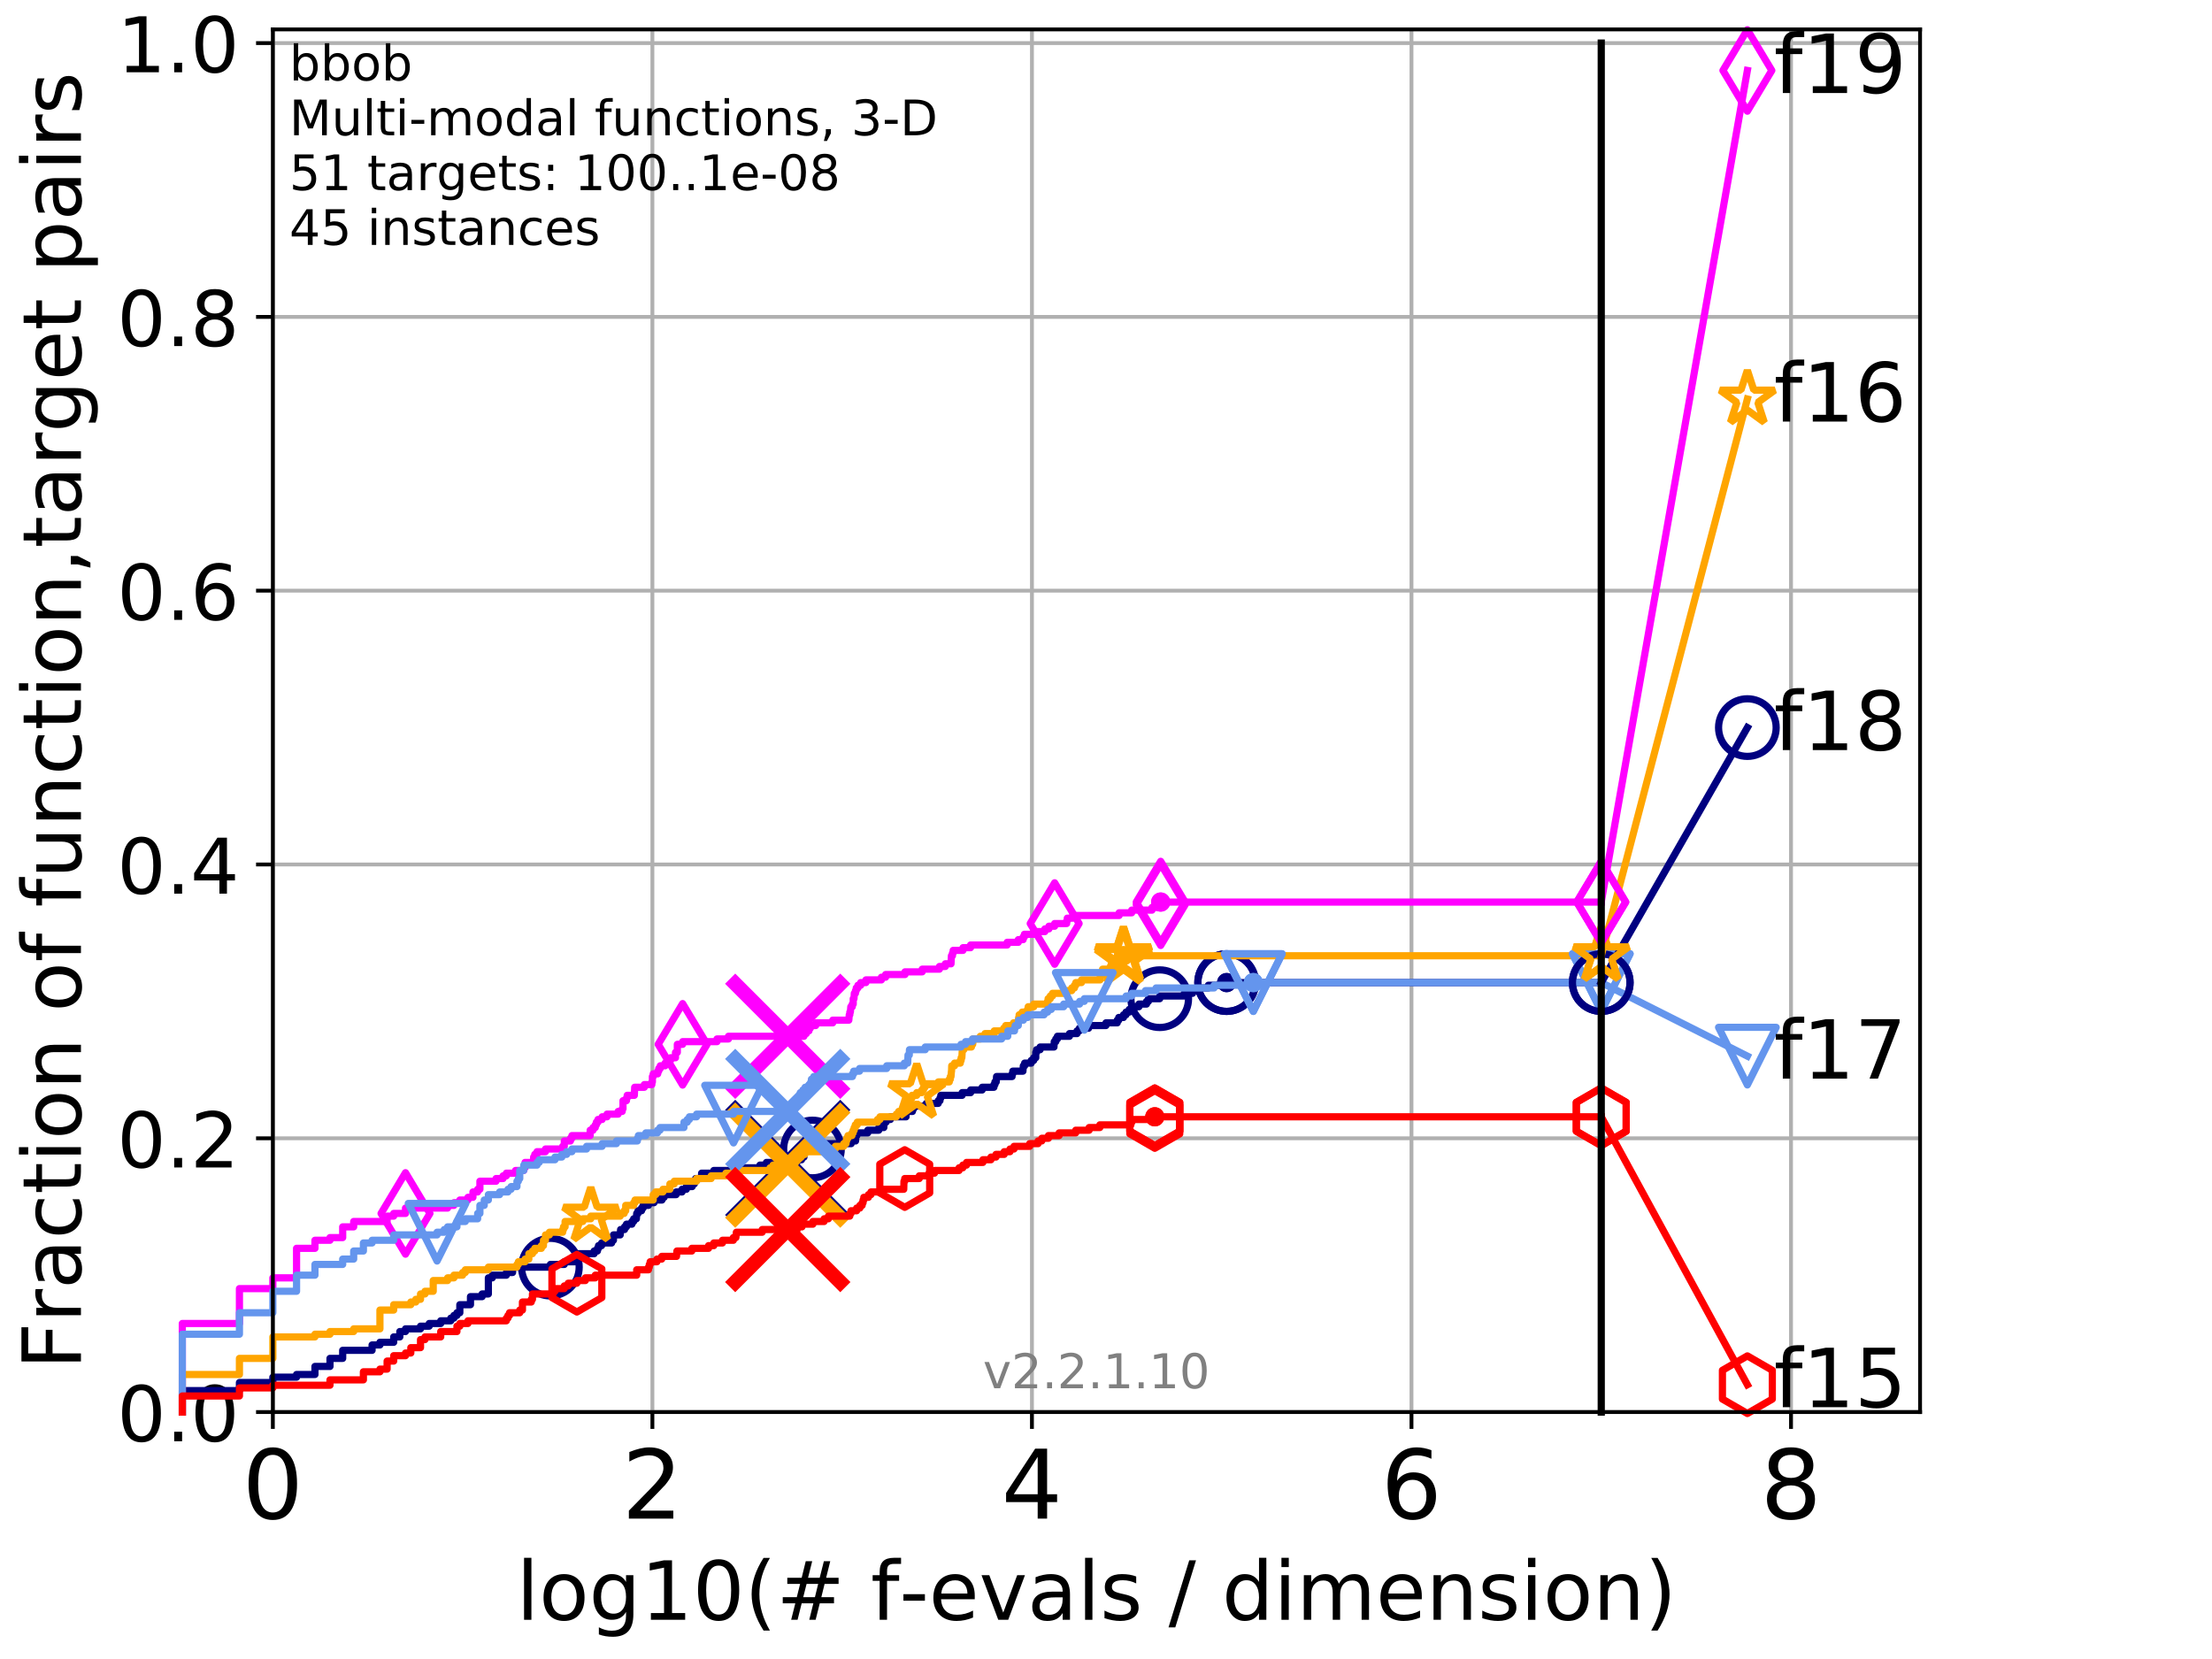<?xml version="1.0" encoding="utf-8" standalone="no"?>
<!DOCTYPE svg PUBLIC "-//W3C//DTD SVG 1.1//EN"
  "http://www.w3.org/Graphics/SVG/1.1/DTD/svg11.dtd">
<!-- Created with matplotlib (http://matplotlib.org/) -->
<svg height="345.6pt" version="1.1" viewBox="0 0 460.8 345.6" width="460.8pt" xmlns="http://www.w3.org/2000/svg" xmlns:xlink="http://www.w3.org/1999/xlink">
 <defs>
  <style type="text/css">
*{stroke-linecap:butt;stroke-linejoin:round;}
  </style>
 </defs>
 <g id="figure_1">
  <g id="patch_1">
   <path d="M 0 345.6 
L 460.8 345.6 
L 460.8 0 
L 0 0 
z
" style="fill:#ffffff;"/>
  </g>
  <g id="axes_1">
   <g id="patch_2">
    <path d="M 56.84 294.16 
L 399.984 294.16 
L 399.984 6.125 
L 56.84 6.125 
z
" style="fill:#ffffff;"/>
   </g>
   <g id="matplotlib.axis_1">
    <g id="xtick_1">
     <g id="line2d_1">
      <path clip-path="url(#p597c7bbed1)" d="M 56.84 294.16 
L 56.84 6.125 
" style="fill:none;stroke:#b0b0b0;stroke-linecap:square;stroke-width:0.8;"/>
     </g>
     <g id="line2d_2">
      <defs>
       <path d="M 0 0 
L 0 3.5 
" id="m2fa55d6db5" style="stroke:#000000;stroke-width:0.8;"/>
      </defs>
      <g>
       <use style="stroke:#000000;stroke-width:0.8;" x="56.84" xlink:href="#m2fa55d6db5" y="294.16"/>
      </g>
     </g>
     <g id="text_1">
      <!-- 0 -->
      <defs>
       <path d="M 31.781 66.406 
Q 24.172 66.406 20.328 58.906 
Q 16.5 51.422 16.5 36.375 
Q 16.5 21.391 20.328 13.891 
Q 24.172 6.391 31.781 6.391 
Q 39.453 6.391 43.281 13.891 
Q 47.125 21.391 47.125 36.375 
Q 47.125 51.422 43.281 58.906 
Q 39.453 66.406 31.781 66.406 
z
M 31.781 74.219 
Q 44.047 74.219 50.516 64.516 
Q 56.984 54.828 56.984 36.375 
Q 56.984 17.969 50.516 8.266 
Q 44.047 -1.422 31.781 -1.422 
Q 19.531 -1.422 13.062 8.266 
Q 6.594 17.969 6.594 36.375 
Q 6.594 54.828 13.062 64.516 
Q 19.531 74.219 31.781 74.219 
z
" id="DejaVuSans-30"/>
      </defs>
      <g transform="translate(50.477 316.357)scale(0.2 -0.2)">
       <use xlink:href="#DejaVuSans-30"/>
      </g>
     </g>
    </g>
    <g id="xtick_2">
     <g id="line2d_3">
      <path clip-path="url(#p597c7bbed1)" d="M 135.905 294.16 
L 135.905 6.125 
" style="fill:none;stroke:#b0b0b0;stroke-linecap:square;stroke-width:0.8;"/>
     </g>
     <g id="line2d_4">
      <g>
       <use style="stroke:#000000;stroke-width:0.8;" x="135.905" xlink:href="#m2fa55d6db5" y="294.16"/>
      </g>
     </g>
     <g id="text_2">
      <!-- 2 -->
      <defs>
       <path d="M 19.188 8.297 
L 53.609 8.297 
L 53.609 0 
L 7.328 0 
L 7.328 8.297 
Q 12.938 14.109 22.625 23.891 
Q 32.328 33.688 34.812 36.531 
Q 39.547 41.844 41.422 45.531 
Q 43.312 49.219 43.312 52.781 
Q 43.312 58.594 39.234 62.25 
Q 35.156 65.922 28.609 65.922 
Q 23.969 65.922 18.812 64.312 
Q 13.672 62.703 7.812 59.422 
L 7.812 69.391 
Q 13.766 71.781 18.938 73 
Q 24.125 74.219 28.422 74.219 
Q 39.75 74.219 46.484 68.547 
Q 53.219 62.891 53.219 53.422 
Q 53.219 48.922 51.531 44.891 
Q 49.859 40.875 45.406 35.406 
Q 44.188 33.984 37.641 27.219 
Q 31.109 20.453 19.188 8.297 
z
" id="DejaVuSans-32"/>
      </defs>
      <g transform="translate(129.543 316.357)scale(0.2 -0.2)">
       <use xlink:href="#DejaVuSans-32"/>
      </g>
     </g>
    </g>
    <g id="xtick_3">
     <g id="line2d_5">
      <path clip-path="url(#p597c7bbed1)" d="M 214.971 294.16 
L 214.971 6.125 
" style="fill:none;stroke:#b0b0b0;stroke-linecap:square;stroke-width:0.8;"/>
     </g>
     <g id="line2d_6">
      <g>
       <use style="stroke:#000000;stroke-width:0.8;" x="214.971" xlink:href="#m2fa55d6db5" y="294.16"/>
      </g>
     </g>
     <g id="text_3">
      <!-- 4 -->
      <defs>
       <path d="M 37.797 64.312 
L 12.891 25.391 
L 37.797 25.391 
z
M 35.203 72.906 
L 47.609 72.906 
L 47.609 25.391 
L 58.016 25.391 
L 58.016 17.188 
L 47.609 17.188 
L 47.609 0 
L 37.797 0 
L 37.797 17.188 
L 4.891 17.188 
L 4.891 26.703 
z
" id="DejaVuSans-34"/>
      </defs>
      <g transform="translate(208.608 316.357)scale(0.2 -0.2)">
       <use xlink:href="#DejaVuSans-34"/>
      </g>
     </g>
    </g>
    <g id="xtick_4">
     <g id="line2d_7">
      <path clip-path="url(#p597c7bbed1)" d="M 294.036 294.16 
L 294.036 6.125 
" style="fill:none;stroke:#b0b0b0;stroke-linecap:square;stroke-width:0.8;"/>
     </g>
     <g id="line2d_8">
      <g>
       <use style="stroke:#000000;stroke-width:0.8;" x="294.036" xlink:href="#m2fa55d6db5" y="294.16"/>
      </g>
     </g>
     <g id="text_4">
      <!-- 6 -->
      <defs>
       <path d="M 33.016 40.375 
Q 26.375 40.375 22.484 35.828 
Q 18.609 31.297 18.609 23.391 
Q 18.609 15.531 22.484 10.953 
Q 26.375 6.391 33.016 6.391 
Q 39.656 6.391 43.531 10.953 
Q 47.406 15.531 47.406 23.391 
Q 47.406 31.297 43.531 35.828 
Q 39.656 40.375 33.016 40.375 
z
M 52.594 71.297 
L 52.594 62.312 
Q 48.875 64.062 45.094 64.984 
Q 41.312 65.922 37.594 65.922 
Q 27.828 65.922 22.672 59.328 
Q 17.531 52.734 16.797 39.406 
Q 19.672 43.656 24.016 45.922 
Q 28.375 48.188 33.594 48.188 
Q 44.578 48.188 50.953 41.516 
Q 57.328 34.859 57.328 23.391 
Q 57.328 12.156 50.688 5.359 
Q 44.047 -1.422 33.016 -1.422 
Q 20.359 -1.422 13.672 8.266 
Q 6.984 17.969 6.984 36.375 
Q 6.984 53.656 15.188 63.938 
Q 23.391 74.219 37.203 74.219 
Q 40.922 74.219 44.703 73.484 
Q 48.484 72.75 52.594 71.297 
z
" id="DejaVuSans-36"/>
      </defs>
      <g transform="translate(287.674 316.357)scale(0.2 -0.2)">
       <use xlink:href="#DejaVuSans-36"/>
      </g>
     </g>
    </g>
    <g id="xtick_5">
     <g id="line2d_9">
      <path clip-path="url(#p597c7bbed1)" d="M 373.102 294.16 
L 373.102 6.125 
" style="fill:none;stroke:#b0b0b0;stroke-linecap:square;stroke-width:0.8;"/>
     </g>
     <g id="line2d_10">
      <g>
       <use style="stroke:#000000;stroke-width:0.8;" x="373.102" xlink:href="#m2fa55d6db5" y="294.16"/>
      </g>
     </g>
     <g id="text_5">
      <!-- 8 -->
      <defs>
       <path d="M 31.781 34.625 
Q 24.75 34.625 20.719 30.859 
Q 16.703 27.094 16.703 20.516 
Q 16.703 13.922 20.719 10.156 
Q 24.75 6.391 31.781 6.391 
Q 38.812 6.391 42.859 10.172 
Q 46.922 13.969 46.922 20.516 
Q 46.922 27.094 42.891 30.859 
Q 38.875 34.625 31.781 34.625 
z
M 21.922 38.812 
Q 15.578 40.375 12.031 44.719 
Q 8.5 49.078 8.5 55.328 
Q 8.5 64.062 14.719 69.141 
Q 20.953 74.219 31.781 74.219 
Q 42.672 74.219 48.875 69.141 
Q 55.078 64.062 55.078 55.328 
Q 55.078 49.078 51.531 44.719 
Q 48 40.375 41.703 38.812 
Q 48.828 37.156 52.797 32.312 
Q 56.781 27.484 56.781 20.516 
Q 56.781 9.906 50.312 4.234 
Q 43.844 -1.422 31.781 -1.422 
Q 19.734 -1.422 13.25 4.234 
Q 6.781 9.906 6.781 20.516 
Q 6.781 27.484 10.781 32.312 
Q 14.797 37.156 21.922 38.812 
z
M 18.312 54.391 
Q 18.312 48.734 21.844 45.562 
Q 25.391 42.391 31.781 42.391 
Q 38.141 42.391 41.719 45.562 
Q 45.312 48.734 45.312 54.391 
Q 45.312 60.062 41.719 63.234 
Q 38.141 66.406 31.781 66.406 
Q 25.391 66.406 21.844 63.234 
Q 18.312 60.062 18.312 54.391 
z
" id="DejaVuSans-38"/>
      </defs>
      <g transform="translate(366.739 316.357)scale(0.2 -0.2)">
       <use xlink:href="#DejaVuSans-38"/>
      </g>
     </g>
    </g>
    <g id="text_6">
     <!-- log10(# f-evals / dimension) -->
     <defs>
      <path d="M 9.422 75.984 
L 18.406 75.984 
L 18.406 0 
L 9.422 0 
z
" id="DejaVuSans-6c"/>
      <path d="M 30.609 48.391 
Q 23.391 48.391 19.188 42.75 
Q 14.984 37.109 14.984 27.297 
Q 14.984 17.484 19.156 11.844 
Q 23.344 6.203 30.609 6.203 
Q 37.797 6.203 41.984 11.859 
Q 46.188 17.531 46.188 27.297 
Q 46.188 37.016 41.984 42.703 
Q 37.797 48.391 30.609 48.391 
z
M 30.609 56 
Q 42.328 56 49.016 48.375 
Q 55.719 40.766 55.719 27.297 
Q 55.719 13.875 49.016 6.219 
Q 42.328 -1.422 30.609 -1.422 
Q 18.844 -1.422 12.172 6.219 
Q 5.516 13.875 5.516 27.297 
Q 5.516 40.766 12.172 48.375 
Q 18.844 56 30.609 56 
z
" id="DejaVuSans-6f"/>
      <path d="M 45.406 27.984 
Q 45.406 37.75 41.375 43.109 
Q 37.359 48.484 30.078 48.484 
Q 22.859 48.484 18.828 43.109 
Q 14.797 37.75 14.797 27.984 
Q 14.797 18.266 18.828 12.891 
Q 22.859 7.516 30.078 7.516 
Q 37.359 7.516 41.375 12.891 
Q 45.406 18.266 45.406 27.984 
z
M 54.391 6.781 
Q 54.391 -7.172 48.188 -13.984 
Q 42 -20.797 29.203 -20.797 
Q 24.469 -20.797 20.266 -20.094 
Q 16.062 -19.391 12.109 -17.922 
L 12.109 -9.188 
Q 16.062 -11.328 19.922 -12.344 
Q 23.781 -13.375 27.781 -13.375 
Q 36.625 -13.375 41.016 -8.766 
Q 45.406 -4.156 45.406 5.172 
L 45.406 9.625 
Q 42.625 4.781 38.281 2.391 
Q 33.938 0 27.875 0 
Q 17.828 0 11.672 7.656 
Q 5.516 15.328 5.516 27.984 
Q 5.516 40.672 11.672 48.328 
Q 17.828 56 27.875 56 
Q 33.938 56 38.281 53.609 
Q 42.625 51.219 45.406 46.391 
L 45.406 54.688 
L 54.391 54.688 
z
" id="DejaVuSans-67"/>
      <path d="M 12.406 8.297 
L 28.516 8.297 
L 28.516 63.922 
L 10.984 60.406 
L 10.984 69.391 
L 28.422 72.906 
L 38.281 72.906 
L 38.281 8.297 
L 54.391 8.297 
L 54.391 0 
L 12.406 0 
z
" id="DejaVuSans-31"/>
      <path d="M 31 75.875 
Q 24.469 64.656 21.281 53.656 
Q 18.109 42.672 18.109 31.391 
Q 18.109 20.125 21.312 9.062 
Q 24.516 -2 31 -13.188 
L 23.188 -13.188 
Q 15.875 -1.703 12.234 9.375 
Q 8.594 20.453 8.594 31.391 
Q 8.594 42.281 12.203 53.312 
Q 15.828 64.359 23.188 75.875 
z
" id="DejaVuSans-28"/>
      <path d="M 51.125 44 
L 36.922 44 
L 32.812 27.688 
L 47.125 27.688 
z
M 43.797 71.781 
L 38.719 51.516 
L 52.984 51.516 
L 58.109 71.781 
L 65.922 71.781 
L 60.891 51.516 
L 76.125 51.516 
L 76.125 44 
L 58.984 44 
L 54.984 27.688 
L 70.516 27.688 
L 70.516 20.219 
L 53.078 20.219 
L 48 0 
L 40.188 0 
L 45.219 20.219 
L 30.906 20.219 
L 25.875 0 
L 18.016 0 
L 23.094 20.219 
L 7.719 20.219 
L 7.719 27.688 
L 24.906 27.688 
L 29 44 
L 13.281 44 
L 13.281 51.516 
L 30.906 51.516 
L 35.891 71.781 
z
" id="DejaVuSans-23"/>
      <path id="DejaVuSans-20"/>
      <path d="M 37.109 75.984 
L 37.109 68.5 
L 28.516 68.5 
Q 23.688 68.5 21.797 66.547 
Q 19.922 64.594 19.922 59.516 
L 19.922 54.688 
L 34.719 54.688 
L 34.719 47.703 
L 19.922 47.703 
L 19.922 0 
L 10.891 0 
L 10.891 47.703 
L 2.297 47.703 
L 2.297 54.688 
L 10.891 54.688 
L 10.891 58.5 
Q 10.891 67.625 15.141 71.797 
Q 19.391 75.984 28.609 75.984 
z
" id="DejaVuSans-66"/>
      <path d="M 4.891 31.391 
L 31.203 31.391 
L 31.203 23.391 
L 4.891 23.391 
z
" id="DejaVuSans-2d"/>
      <path d="M 56.203 29.594 
L 56.203 25.203 
L 14.891 25.203 
Q 15.484 15.922 20.484 11.062 
Q 25.484 6.203 34.422 6.203 
Q 39.594 6.203 44.453 7.469 
Q 49.312 8.734 54.109 11.281 
L 54.109 2.781 
Q 49.266 0.734 44.188 -0.344 
Q 39.109 -1.422 33.891 -1.422 
Q 20.797 -1.422 13.156 6.188 
Q 5.516 13.812 5.516 26.812 
Q 5.516 40.234 12.766 48.109 
Q 20.016 56 32.328 56 
Q 43.359 56 49.781 48.891 
Q 56.203 41.797 56.203 29.594 
z
M 47.219 32.234 
Q 47.125 39.594 43.094 43.984 
Q 39.062 48.391 32.422 48.391 
Q 24.906 48.391 20.391 44.141 
Q 15.875 39.891 15.188 32.172 
z
" id="DejaVuSans-65"/>
      <path d="M 2.984 54.688 
L 12.5 54.688 
L 29.594 8.797 
L 46.688 54.688 
L 56.203 54.688 
L 35.688 0 
L 23.484 0 
z
" id="DejaVuSans-76"/>
      <path d="M 34.281 27.484 
Q 23.391 27.484 19.188 25 
Q 14.984 22.516 14.984 16.5 
Q 14.984 11.719 18.141 8.906 
Q 21.297 6.109 26.703 6.109 
Q 34.188 6.109 38.703 11.406 
Q 43.219 16.703 43.219 25.484 
L 43.219 27.484 
z
M 52.203 31.203 
L 52.203 0 
L 43.219 0 
L 43.219 8.297 
Q 40.141 3.328 35.547 0.953 
Q 30.953 -1.422 24.312 -1.422 
Q 15.922 -1.422 10.953 3.297 
Q 6 8.016 6 15.922 
Q 6 25.141 12.172 29.828 
Q 18.359 34.516 30.609 34.516 
L 43.219 34.516 
L 43.219 35.406 
Q 43.219 41.609 39.141 45 
Q 35.062 48.391 27.688 48.391 
Q 23 48.391 18.547 47.266 
Q 14.109 46.141 10.016 43.891 
L 10.016 52.203 
Q 14.938 54.109 19.578 55.047 
Q 24.219 56 28.609 56 
Q 40.484 56 46.344 49.844 
Q 52.203 43.703 52.203 31.203 
z
" id="DejaVuSans-61"/>
      <path d="M 44.281 53.078 
L 44.281 44.578 
Q 40.484 46.531 36.375 47.5 
Q 32.281 48.484 27.875 48.484 
Q 21.188 48.484 17.844 46.438 
Q 14.5 44.391 14.5 40.281 
Q 14.5 37.156 16.891 35.375 
Q 19.281 33.594 26.516 31.984 
L 29.594 31.297 
Q 39.156 29.25 43.188 25.516 
Q 47.219 21.781 47.219 15.094 
Q 47.219 7.469 41.188 3.016 
Q 35.156 -1.422 24.609 -1.422 
Q 20.219 -1.422 15.453 -0.562 
Q 10.688 0.297 5.422 2 
L 5.422 11.281 
Q 10.406 8.688 15.234 7.391 
Q 20.062 6.109 24.812 6.109 
Q 31.156 6.109 34.562 8.281 
Q 37.984 10.453 37.984 14.406 
Q 37.984 18.062 35.516 20.016 
Q 33.062 21.969 24.703 23.781 
L 21.578 24.516 
Q 13.234 26.266 9.516 29.906 
Q 5.812 33.547 5.812 39.891 
Q 5.812 47.609 11.281 51.797 
Q 16.75 56 26.812 56 
Q 31.781 56 36.172 55.266 
Q 40.578 54.547 44.281 53.078 
z
" id="DejaVuSans-73"/>
      <path d="M 25.391 72.906 
L 33.688 72.906 
L 8.297 -9.281 
L 0 -9.281 
z
" id="DejaVuSans-2f"/>
      <path d="M 45.406 46.391 
L 45.406 75.984 
L 54.391 75.984 
L 54.391 0 
L 45.406 0 
L 45.406 8.203 
Q 42.578 3.328 38.25 0.953 
Q 33.938 -1.422 27.875 -1.422 
Q 17.969 -1.422 11.734 6.484 
Q 5.516 14.406 5.516 27.297 
Q 5.516 40.188 11.734 48.094 
Q 17.969 56 27.875 56 
Q 33.938 56 38.25 53.625 
Q 42.578 51.266 45.406 46.391 
z
M 14.797 27.297 
Q 14.797 17.391 18.875 11.75 
Q 22.953 6.109 30.078 6.109 
Q 37.203 6.109 41.297 11.75 
Q 45.406 17.391 45.406 27.297 
Q 45.406 37.203 41.297 42.844 
Q 37.203 48.484 30.078 48.484 
Q 22.953 48.484 18.875 42.844 
Q 14.797 37.203 14.797 27.297 
z
" id="DejaVuSans-64"/>
      <path d="M 9.422 54.688 
L 18.406 54.688 
L 18.406 0 
L 9.422 0 
z
M 9.422 75.984 
L 18.406 75.984 
L 18.406 64.594 
L 9.422 64.594 
z
" id="DejaVuSans-69"/>
      <path d="M 52 44.188 
Q 55.375 50.25 60.062 53.125 
Q 64.75 56 71.094 56 
Q 79.641 56 84.281 50.016 
Q 88.922 44.047 88.922 33.016 
L 88.922 0 
L 79.891 0 
L 79.891 32.719 
Q 79.891 40.578 77.094 44.375 
Q 74.312 48.188 68.609 48.188 
Q 61.625 48.188 57.562 43.547 
Q 53.516 38.922 53.516 30.906 
L 53.516 0 
L 44.484 0 
L 44.484 32.719 
Q 44.484 40.625 41.703 44.406 
Q 38.922 48.188 33.109 48.188 
Q 26.219 48.188 22.156 43.531 
Q 18.109 38.875 18.109 30.906 
L 18.109 0 
L 9.078 0 
L 9.078 54.688 
L 18.109 54.688 
L 18.109 46.188 
Q 21.188 51.219 25.484 53.609 
Q 29.781 56 35.688 56 
Q 41.656 56 45.828 52.969 
Q 50 49.953 52 44.188 
z
" id="DejaVuSans-6d"/>
      <path d="M 54.891 33.016 
L 54.891 0 
L 45.906 0 
L 45.906 32.719 
Q 45.906 40.484 42.875 44.328 
Q 39.844 48.188 33.797 48.188 
Q 26.516 48.188 22.312 43.547 
Q 18.109 38.922 18.109 30.906 
L 18.109 0 
L 9.078 0 
L 9.078 54.688 
L 18.109 54.688 
L 18.109 46.188 
Q 21.344 51.125 25.703 53.562 
Q 30.078 56 35.797 56 
Q 45.219 56 50.047 50.172 
Q 54.891 44.344 54.891 33.016 
z
" id="DejaVuSans-6e"/>
      <path d="M 8.016 75.875 
L 15.828 75.875 
Q 23.141 64.359 26.781 53.312 
Q 30.422 42.281 30.422 31.391 
Q 30.422 20.453 26.781 9.375 
Q 23.141 -1.703 15.828 -13.188 
L 8.016 -13.188 
Q 14.5 -2 17.703 9.062 
Q 20.906 20.125 20.906 31.391 
Q 20.906 42.672 17.703 53.656 
Q 14.5 64.656 8.016 75.875 
z
" id="DejaVuSans-29"/>
     </defs>
     <g transform="translate(107.571 337.434)scale(0.17 -0.17)">
      <use xlink:href="#DejaVuSans-6c"/>
      <use x="27.783" xlink:href="#DejaVuSans-6f"/>
      <use x="88.965" xlink:href="#DejaVuSans-67"/>
      <use x="152.441" xlink:href="#DejaVuSans-31"/>
      <use x="216.064" xlink:href="#DejaVuSans-30"/>
      <use x="279.688" xlink:href="#DejaVuSans-28"/>
      <use x="318.701" xlink:href="#DejaVuSans-23"/>
      <use x="402.49" xlink:href="#DejaVuSans-20"/>
      <use x="434.277" xlink:href="#DejaVuSans-66"/>
      <use x="469.404" xlink:href="#DejaVuSans-2d"/>
      <use x="505.488" xlink:href="#DejaVuSans-65"/>
      <use x="567.012" xlink:href="#DejaVuSans-76"/>
      <use x="626.191" xlink:href="#DejaVuSans-61"/>
      <use x="687.471" xlink:href="#DejaVuSans-6c"/>
      <use x="715.254" xlink:href="#DejaVuSans-73"/>
      <use x="767.354" xlink:href="#DejaVuSans-20"/>
      <use x="799.141" xlink:href="#DejaVuSans-2f"/>
      <use x="832.832" xlink:href="#DejaVuSans-20"/>
      <use x="864.619" xlink:href="#DejaVuSans-64"/>
      <use x="928.096" xlink:href="#DejaVuSans-69"/>
      <use x="955.879" xlink:href="#DejaVuSans-6d"/>
      <use x="1053.291" xlink:href="#DejaVuSans-65"/>
      <use x="1114.814" xlink:href="#DejaVuSans-6e"/>
      <use x="1178.193" xlink:href="#DejaVuSans-73"/>
      <use x="1230.293" xlink:href="#DejaVuSans-69"/>
      <use x="1258.076" xlink:href="#DejaVuSans-6f"/>
      <use x="1319.258" xlink:href="#DejaVuSans-6e"/>
      <use x="1382.637" xlink:href="#DejaVuSans-29"/>
     </g>
    </g>
   </g>
   <g id="matplotlib.axis_2">
    <g id="ytick_1">
     <g id="line2d_11">
      <path clip-path="url(#p597c7bbed1)" d="M 56.84 294.16 
L 399.984 294.16 
" style="fill:none;stroke:#b0b0b0;stroke-linecap:square;stroke-width:0.8;"/>
     </g>
     <g id="line2d_12">
      <defs>
       <path d="M 0 0 
L -3.5 0 
" id="m708a3bbbf9" style="stroke:#000000;stroke-width:0.8;"/>
      </defs>
      <g>
       <use style="stroke:#000000;stroke-width:0.8;" x="56.84" xlink:href="#m708a3bbbf9" y="294.16"/>
      </g>
     </g>
     <g id="text_7">
      <!-- 0.0 -->
      <defs>
       <path d="M 10.688 12.406 
L 21 12.406 
L 21 0 
L 10.688 0 
z
" id="DejaVuSans-2e"/>
      </defs>
      <g transform="translate(24.395 300.239)scale(0.16 -0.16)">
       <use xlink:href="#DejaVuSans-30"/>
       <use x="63.623" xlink:href="#DejaVuSans-2e"/>
       <use x="95.41" xlink:href="#DejaVuSans-30"/>
      </g>
     </g>
    </g>
    <g id="ytick_2">
     <g id="line2d_13">
      <path clip-path="url(#p597c7bbed1)" d="M 56.84 237.123 
L 399.984 237.123 
" style="fill:none;stroke:#b0b0b0;stroke-linecap:square;stroke-width:0.8;"/>
     </g>
     <g id="line2d_14">
      <g>
       <use style="stroke:#000000;stroke-width:0.8;" x="56.84" xlink:href="#m708a3bbbf9" y="237.123"/>
      </g>
     </g>
     <g id="text_8">
      <!-- 0.2 -->
      <g transform="translate(24.395 243.202)scale(0.16 -0.16)">
       <use xlink:href="#DejaVuSans-30"/>
       <use x="63.623" xlink:href="#DejaVuSans-2e"/>
       <use x="95.41" xlink:href="#DejaVuSans-32"/>
      </g>
     </g>
    </g>
    <g id="ytick_3">
     <g id="line2d_15">
      <path clip-path="url(#p597c7bbed1)" d="M 56.84 180.087 
L 399.984 180.087 
" style="fill:none;stroke:#b0b0b0;stroke-linecap:square;stroke-width:0.8;"/>
     </g>
     <g id="line2d_16">
      <g>
       <use style="stroke:#000000;stroke-width:0.8;" x="56.84" xlink:href="#m708a3bbbf9" y="180.087"/>
      </g>
     </g>
     <g id="text_9">
      <!-- 0.4 -->
      <g transform="translate(24.395 186.166)scale(0.16 -0.16)">
       <use xlink:href="#DejaVuSans-30"/>
       <use x="63.623" xlink:href="#DejaVuSans-2e"/>
       <use x="95.41" xlink:href="#DejaVuSans-34"/>
      </g>
     </g>
    </g>
    <g id="ytick_4">
     <g id="line2d_17">
      <path clip-path="url(#p597c7bbed1)" d="M 56.84 123.05 
L 399.984 123.05 
" style="fill:none;stroke:#b0b0b0;stroke-linecap:square;stroke-width:0.8;"/>
     </g>
     <g id="line2d_18">
      <g>
       <use style="stroke:#000000;stroke-width:0.8;" x="56.84" xlink:href="#m708a3bbbf9" y="123.05"/>
      </g>
     </g>
     <g id="text_10">
      <!-- 0.6 -->
      <g transform="translate(24.395 129.129)scale(0.16 -0.16)">
       <use xlink:href="#DejaVuSans-30"/>
       <use x="63.623" xlink:href="#DejaVuSans-2e"/>
       <use x="95.41" xlink:href="#DejaVuSans-36"/>
      </g>
     </g>
    </g>
    <g id="ytick_5">
     <g id="line2d_19">
      <path clip-path="url(#p597c7bbed1)" d="M 56.84 66.014 
L 399.984 66.014 
" style="fill:none;stroke:#b0b0b0;stroke-linecap:square;stroke-width:0.8;"/>
     </g>
     <g id="line2d_20">
      <g>
       <use style="stroke:#000000;stroke-width:0.8;" x="56.84" xlink:href="#m708a3bbbf9" y="66.014"/>
      </g>
     </g>
     <g id="text_11">
      <!-- 0.8 -->
      <g transform="translate(24.395 72.092)scale(0.16 -0.16)">
       <use xlink:href="#DejaVuSans-30"/>
       <use x="63.623" xlink:href="#DejaVuSans-2e"/>
       <use x="95.41" xlink:href="#DejaVuSans-38"/>
      </g>
     </g>
    </g>
    <g id="ytick_6">
     <g id="line2d_21">
      <path clip-path="url(#p597c7bbed1)" d="M 56.84 8.977 
L 399.984 8.977 
" style="fill:none;stroke:#b0b0b0;stroke-linecap:square;stroke-width:0.8;"/>
     </g>
     <g id="line2d_22">
      <g>
       <use style="stroke:#000000;stroke-width:0.8;" x="56.84" xlink:href="#m708a3bbbf9" y="8.977"/>
      </g>
     </g>
     <g id="text_12">
      <!-- 1.0 -->
      <g transform="translate(24.395 15.056)scale(0.16 -0.16)">
       <use xlink:href="#DejaVuSans-31"/>
       <use x="63.623" xlink:href="#DejaVuSans-2e"/>
       <use x="95.41" xlink:href="#DejaVuSans-30"/>
      </g>
     </g>
    </g>
    <g id="text_13">
     <!-- Fraction of function,target pairs -->
     <defs>
      <path d="M 9.812 72.906 
L 51.703 72.906 
L 51.703 64.594 
L 19.672 64.594 
L 19.672 43.109 
L 48.578 43.109 
L 48.578 34.812 
L 19.672 34.812 
L 19.672 0 
L 9.812 0 
z
" id="DejaVuSans-46"/>
      <path d="M 41.109 46.297 
Q 39.594 47.172 37.812 47.578 
Q 36.031 48 33.891 48 
Q 26.266 48 22.188 43.047 
Q 18.109 38.094 18.109 28.812 
L 18.109 0 
L 9.078 0 
L 9.078 54.688 
L 18.109 54.688 
L 18.109 46.188 
Q 20.953 51.172 25.484 53.578 
Q 30.031 56 36.531 56 
Q 37.453 56 38.578 55.875 
Q 39.703 55.766 41.062 55.516 
z
" id="DejaVuSans-72"/>
      <path d="M 48.781 52.594 
L 48.781 44.188 
Q 44.969 46.297 41.141 47.344 
Q 37.312 48.391 33.406 48.391 
Q 24.656 48.391 19.812 42.844 
Q 14.984 37.312 14.984 27.297 
Q 14.984 17.281 19.812 11.734 
Q 24.656 6.203 33.406 6.203 
Q 37.312 6.203 41.141 7.25 
Q 44.969 8.297 48.781 10.406 
L 48.781 2.094 
Q 45.016 0.344 40.984 -0.531 
Q 36.969 -1.422 32.422 -1.422 
Q 20.062 -1.422 12.781 6.344 
Q 5.516 14.109 5.516 27.297 
Q 5.516 40.672 12.859 48.328 
Q 20.219 56 33.016 56 
Q 37.156 56 41.109 55.141 
Q 45.062 54.297 48.781 52.594 
z
" id="DejaVuSans-63"/>
      <path d="M 18.312 70.219 
L 18.312 54.688 
L 36.812 54.688 
L 36.812 47.703 
L 18.312 47.703 
L 18.312 18.016 
Q 18.312 11.328 20.141 9.422 
Q 21.969 7.516 27.594 7.516 
L 36.812 7.516 
L 36.812 0 
L 27.594 0 
Q 17.188 0 13.234 3.875 
Q 9.281 7.766 9.281 18.016 
L 9.281 47.703 
L 2.688 47.703 
L 2.688 54.688 
L 9.281 54.688 
L 9.281 70.219 
z
" id="DejaVuSans-74"/>
      <path d="M 8.5 21.578 
L 8.5 54.688 
L 17.484 54.688 
L 17.484 21.922 
Q 17.484 14.156 20.5 10.266 
Q 23.531 6.391 29.594 6.391 
Q 36.859 6.391 41.078 11.031 
Q 45.312 15.672 45.312 23.688 
L 45.312 54.688 
L 54.297 54.688 
L 54.297 0 
L 45.312 0 
L 45.312 8.406 
Q 42.047 3.422 37.719 1 
Q 33.406 -1.422 27.688 -1.422 
Q 18.266 -1.422 13.375 4.438 
Q 8.5 10.297 8.5 21.578 
z
M 31.109 56 
z
" id="DejaVuSans-75"/>
      <path d="M 11.719 12.406 
L 22.016 12.406 
L 22.016 4 
L 14.016 -11.625 
L 7.719 -11.625 
L 11.719 4 
z
" id="DejaVuSans-2c"/>
      <path d="M 18.109 8.203 
L 18.109 -20.797 
L 9.078 -20.797 
L 9.078 54.688 
L 18.109 54.688 
L 18.109 46.391 
Q 20.953 51.266 25.266 53.625 
Q 29.594 56 35.594 56 
Q 45.562 56 51.781 48.094 
Q 58.016 40.188 58.016 27.297 
Q 58.016 14.406 51.781 6.484 
Q 45.562 -1.422 35.594 -1.422 
Q 29.594 -1.422 25.266 0.953 
Q 20.953 3.328 18.109 8.203 
z
M 48.688 27.297 
Q 48.688 37.203 44.609 42.844 
Q 40.531 48.484 33.406 48.484 
Q 26.266 48.484 22.188 42.844 
Q 18.109 37.203 18.109 27.297 
Q 18.109 17.391 22.188 11.75 
Q 26.266 6.109 33.406 6.109 
Q 40.531 6.109 44.609 11.75 
Q 48.688 17.391 48.688 27.297 
z
" id="DejaVuSans-70"/>
     </defs>
     <g transform="translate(16.86 285.282)rotate(-90)scale(0.17 -0.17)">
      <use xlink:href="#DejaVuSans-46"/>
      <use x="57.41" xlink:href="#DejaVuSans-72"/>
      <use x="98.523" xlink:href="#DejaVuSans-61"/>
      <use x="159.803" xlink:href="#DejaVuSans-63"/>
      <use x="214.783" xlink:href="#DejaVuSans-74"/>
      <use x="253.992" xlink:href="#DejaVuSans-69"/>
      <use x="281.775" xlink:href="#DejaVuSans-6f"/>
      <use x="342.957" xlink:href="#DejaVuSans-6e"/>
      <use x="406.336" xlink:href="#DejaVuSans-20"/>
      <use x="438.123" xlink:href="#DejaVuSans-6f"/>
      <use x="499.305" xlink:href="#DejaVuSans-66"/>
      <use x="534.51" xlink:href="#DejaVuSans-20"/>
      <use x="566.297" xlink:href="#DejaVuSans-66"/>
      <use x="601.502" xlink:href="#DejaVuSans-75"/>
      <use x="664.881" xlink:href="#DejaVuSans-6e"/>
      <use x="728.26" xlink:href="#DejaVuSans-63"/>
      <use x="783.24" xlink:href="#DejaVuSans-74"/>
      <use x="822.449" xlink:href="#DejaVuSans-69"/>
      <use x="850.232" xlink:href="#DejaVuSans-6f"/>
      <use x="911.414" xlink:href="#DejaVuSans-6e"/>
      <use x="974.793" xlink:href="#DejaVuSans-2c"/>
      <use x="1006.58" xlink:href="#DejaVuSans-74"/>
      <use x="1045.789" xlink:href="#DejaVuSans-61"/>
      <use x="1107.068" xlink:href="#DejaVuSans-72"/>
      <use x="1148.166" xlink:href="#DejaVuSans-67"/>
      <use x="1211.643" xlink:href="#DejaVuSans-65"/>
      <use x="1273.166" xlink:href="#DejaVuSans-74"/>
      <use x="1312.375" xlink:href="#DejaVuSans-20"/>
      <use x="1344.162" xlink:href="#DejaVuSans-70"/>
      <use x="1407.639" xlink:href="#DejaVuSans-61"/>
      <use x="1468.918" xlink:href="#DejaVuSans-69"/>
      <use x="1496.701" xlink:href="#DejaVuSans-72"/>
      <use x="1537.814" xlink:href="#DejaVuSans-73"/>
     </g>
    </g>
   </g>
   <g id="line2d_23">
    <defs>
     <path d="M 0 1.5 
C 0.398 1.5 0.779 1.342 1.061 1.061 
C 1.342 0.779 1.5 0.398 1.5 0 
C 1.5 -0.398 1.342 -0.779 1.061 -1.061 
C 0.779 -1.342 0.398 -1.5 0 -1.5 
C -0.398 -1.5 -0.779 -1.342 -1.061 -1.061 
C -1.342 -0.779 -1.5 -0.398 -1.5 0 
C -1.5 0.398 -1.342 0.779 -1.061 1.061 
C -0.779 1.342 -0.398 1.5 0 1.5 
z
" id="m01a631ab25" style="stroke:#000080;"/>
    </defs>
    <g>
     <use style="fill:#000080;stroke:#000080;" x="255.531" xlink:href="#m01a631ab25" y="204.691"/>
     <use style="fill:#000080;stroke:#000080;" x="255.531" xlink:href="#m01a631ab25" y="204.691"/>
    </g>
   </g>
   <g id="line2d_24">
    <path d="M 37.978 294.16 
L 37.978 289.687 
L 49.879 289.687 
L 49.879 288.009 
L 56.84 288.009 
L 56.84 286.891 
L 61.779 286.891 
L 61.779 286.331 
L 65.61 286.331 
L 65.61 284.654 
L 68.741 284.654 
L 68.741 282.976 
L 71.387 282.976 
L 71.387 281.299 
L 77.511 281.299 
L 77.511 280.18 
L 79.147 280.18 
L 79.147 279.621 
L 82.015 279.621 
L 82.015 278.503 
L 83.288 278.503 
L 83.288 277.385 
L 84.472 277.385 
L 84.472 276.825 
L 87.602 276.825 
L 87.602 276.266 
L 89.411 276.266 
L 89.411 275.707 
L 91.811 275.707 
L 91.811 275.148 
L 93.916 275.148 
L 93.916 274.589 
L 94.564 274.589 
L 94.564 274.029 
L 95.188 274.029 
L 95.188 273.47 
L 95.791 273.47 
L 95.791 271.793 
L 98.009 271.793 
L 98.009 270.115 
L 100.431 270.115 
L 100.431 269.556 
L 101.736 269.556 
L 101.736 266.201 
L 102.554 266.201 
L 102.554 265.642 
L 105.483 265.642 
L 105.483 265.083 
L 106.779 265.083 
L 106.779 263.964 
L 114.653 263.964 
L 114.653 263.405 
L 117.551 263.405 
L 117.551 262.846 
L 119.739 262.846 
L 119.739 262.287 
L 119.885 262.287 
L 119.885 261.168 
L 123.774 261.168 
L 123.774 260.609 
L 124.457 260.609 
L 124.457 260.05 
L 124.678 260.05 
L 124.678 259.491 
L 125.326 259.491 
L 125.326 258.932 
L 127.419 258.932 
L 127.419 258.372 
L 127.79 258.372 
L 127.79 257.254 
L 129.2 257.254 
L 129.284 256.136 
L 130.106 256.136 
L 130.106 255.576 
L 130.502 255.576 
L 130.502 255.017 
L 131.64 255.017 
L 131.64 254.458 
L 132.003 254.458 
L 132.003 253.899 
L 132.568 253.899 
L 132.637 252.781 
L 132.912 252.781 
L 132.912 252.221 
L 133.646 252.221 
L 133.646 251.662 
L 133.969 251.662 
L 133.969 251.103 
L 135.085 251.103 
L 135.085 250.544 
L 136.245 250.544 
L 136.245 249.985 
L 137.902 249.985 
L 137.902 249.425 
L 138.355 249.425 
L 138.355 248.866 
L 140.845 248.866 
L 140.845 248.307 
L 142.086 248.307 
L 142.086 247.748 
L 142.981 247.748 
L 142.981 247.189 
L 144.188 247.189 
L 144.188 246.63 
L 144.641 246.63 
L 144.641 246.07 
L 144.914 246.07 
L 144.914 245.511 
L 146.155 245.511 
L 146.155 244.393 
L 148.698 244.393 
L 148.698 243.834 
L 154.066 243.834 
L 154.066 243.274 
L 158.306 243.274 
L 158.306 242.715 
L 159.664 242.715 
L 159.664 242.156 
L 166.017 242.156 
L 166.017 241.597 
L 166.97 241.597 
L 166.97 241.038 
L 167.478 241.038 
L 167.56 239.919 
L 167.803 239.919 
L 167.803 239.36 
L 169.249 239.36 
L 169.249 238.801 
L 171.975 238.801 
L 171.975 238.242 
L 177.312 238.242 
L 177.312 237.683 
L 178.231 237.683 
L 178.275 236.564 
L 178.502 236.564 
L 178.502 236.005 
L 180.768 236.005 
L 180.768 235.446 
L 183.062 235.446 
L 183.062 234.887 
L 184.115 234.887 
L 184.164 233.768 
L 184.582 233.768 
L 184.582 233.209 
L 185.479 233.209 
L 185.479 232.65 
L 188.745 232.65 
L 188.745 231.532 
L 190.081 231.532 
L 190.081 230.972 
L 190.335 230.972 
L 190.335 230.413 
L 192.964 230.413 
L 192.964 229.854 
L 195.449 229.854 
L 195.449 229.295 
L 195.813 229.295 
L 195.813 228.736 
L 195.985 228.736 
L 195.985 228.176 
L 200.432 228.176 
L 200.432 227.617 
L 202.204 227.617 
L 202.204 227.058 
L 204.603 227.058 
L 204.603 226.499 
L 207.049 226.499 
L 207.049 225.94 
L 207.266 225.94 
L 207.266 225.381 
L 207.534 225.381 
L 207.603 224.262 
L 210.835 224.262 
L 210.835 223.703 
L 210.981 223.703 
L 210.981 223.144 
L 213.096 223.144 
L 213.18 222.025 
L 213.451 222.025 
L 213.451 221.466 
L 214.826 221.466 
L 214.826 220.907 
L 215.338 220.907 
L 215.338 220.348 
L 215.769 220.348 
L 215.769 219.23 
L 215.932 219.23 
L 215.932 218.67 
L 216.673 218.67 
L 216.673 218.111 
L 219.562 218.111 
L 219.619 216.993 
L 219.94 216.993 
L 219.94 216.434 
L 220.279 216.434 
L 220.279 215.874 
L 222.788 215.874 
L 222.788 215.315 
L 224.364 215.315 
L 224.364 214.756 
L 224.854 214.756 
L 224.854 214.197 
L 226.776 214.197 
L 226.776 213.638 
L 230.386 213.638 
L 230.386 213.079 
L 232.738 213.079 
L 232.738 212.519 
L 233.058 212.519 
L 233.058 211.96 
L 234.041 211.96 
L 234.041 211.401 
L 234.565 211.401 
L 234.565 210.842 
L 235.23 210.842 
L 235.23 210.283 
L 235.938 210.283 
L 235.938 209.723 
L 237.259 209.723 
L 237.259 209.164 
L 238.845 209.164 
L 238.845 208.605 
L 239.244 208.605 
L 239.244 208.046 
L 241.592 208.046 
L 241.592 207.487 
L 246.704 207.487 
L 246.704 206.928 
L 248.434 206.928 
L 248.434 206.368 
L 249.229 206.368 
L 249.229 205.809 
L 251.723 205.809 
L 251.723 205.25 
L 255.531 205.25 
L 255.531 204.691 
L 333.569 204.691 
L 333.569 204.691 
" style="fill:none;stroke:#000080;stroke-linecap:square;stroke-width:1.5;"/>
   </g>
   <g id="line2d_25">
    <defs>
     <path d="M 0 6 
C 1.591 6 3.117 5.368 4.243 4.243 
C 5.368 3.117 6 1.591 6 0 
C 6 -1.591 5.368 -3.117 4.243 -4.243 
C 3.117 -5.368 1.591 -6 0 -6 
C -1.591 -6 -3.117 -5.368 -4.243 -4.243 
C -5.368 -3.117 -6 -1.591 -6 0 
C -6 1.591 -5.368 3.117 -4.243 4.243 
C -3.117 5.368 -1.591 6 0 6 
z
" id="mf5a28a4e8d" style="stroke:#000080;stroke-width:1.5;"/>
    </defs>
    <g>
     <use style="fill-opacity:0;stroke:#000080;stroke-width:1.5;" x="114.653" xlink:href="#mf5a28a4e8d" y="263.964"/>
     <use style="fill-opacity:0;stroke:#000080;stroke-width:1.5;" x="169.249" xlink:href="#mf5a28a4e8d" y="239.36"/>
     <use style="fill-opacity:0;stroke:#000080;stroke-width:1.5;" x="241.592" xlink:href="#mf5a28a4e8d" y="208.046"/>
     <use style="fill-opacity:0;stroke:#000080;stroke-width:1.5;" x="255.531" xlink:href="#mf5a28a4e8d" y="204.691"/>
     <use style="fill-opacity:0;stroke:#000080;stroke-width:1.5;" x="255.531" xlink:href="#mf5a28a4e8d" y="204.691"/>
     <use style="fill-opacity:0;stroke:#000080;stroke-width:1.5;" x="333.569" xlink:href="#mf5a28a4e8d" y="204.691"/>
    </g>
   </g>
   <g id="line2d_26">
    <path style="fill:none;stroke:#000080;stroke-linecap:square;stroke-width:1.5;"/>
    <g/>
   </g>
   <g id="line2d_27">
    <path clip-path="url(#p597c7bbed1)" d="M 164.101 242.156 
" style="fill:none;stroke:#000080;stroke-linecap:square;stroke-width:1.5;"/>
    <defs>
     <path d="M -12 12 
L 12 -12 
M -12 -12 
L 12 12 
" id="m2581205bc2" style="stroke:#000080;stroke-width:3;"/>
    </defs>
    <g clip-path="url(#p597c7bbed1)">
     <use style="fill:#000080;stroke:#000080;stroke-width:3;" x="164.101" xlink:href="#m2581205bc2" y="242.156"/>
    </g>
   </g>
   <g id="line2d_28">
    <defs>
     <path d="M 0 1.5 
C 0.398 1.5 0.779 1.342 1.061 1.061 
C 1.342 0.779 1.5 0.398 1.5 0 
C 1.5 -0.398 1.342 -0.779 1.061 -1.061 
C 0.779 -1.342 0.398 -1.5 0 -1.5 
C -0.398 -1.5 -0.779 -1.342 -1.061 -1.061 
C -1.342 -0.779 -1.5 -0.398 -1.5 0 
C -1.5 0.398 -1.342 0.779 -1.061 1.061 
C -0.779 1.342 -0.398 1.5 0 1.5 
z
" id="m20c64e088a" style="stroke:#ff00ff;"/>
    </defs>
    <g>
     <use style="fill:#ff00ff;stroke:#ff00ff;" x="241.794" xlink:href="#m20c64e088a" y="187.915"/>
     <use style="fill:#ff00ff;stroke:#ff00ff;" x="241.794" xlink:href="#m20c64e088a" y="187.915"/>
    </g>
   </g>
   <g id="line2d_29">
    <path d="M 37.978 294.16 
L 37.978 275.707 
L 49.879 275.707 
L 49.879 268.438 
L 56.84 268.438 
L 56.84 266.201 
L 61.779 266.201 
L 61.779 260.05 
L 65.61 260.05 
L 65.61 258.372 
L 68.741 258.372 
L 68.741 257.813 
L 71.387 257.813 
L 71.387 255.576 
L 73.68 255.576 
L 73.68 254.458 
L 80.641 254.458 
L 80.641 253.34 
L 82.015 253.34 
L 82.015 252.781 
L 84.472 252.781 
L 84.472 251.662 
L 93.242 251.662 
L 93.242 251.103 
L 94.564 251.103 
L 94.564 250.544 
L 95.791 250.544 
L 95.791 249.985 
L 97.481 249.985 
L 97.481 249.425 
L 98.522 249.425 
L 98.522 248.307 
L 99.503 248.307 
L 99.503 247.748 
L 99.973 247.748 
L 99.973 246.07 
L 103.334 246.07 
L 103.334 245.511 
L 104.796 245.511 
L 104.796 244.952 
L 105.483 244.952 
L 105.483 244.393 
L 107.393 244.393 
L 107.393 243.834 
L 109.111 243.834 
L 109.111 243.274 
L 109.381 243.274 
L 109.381 242.156 
L 111.163 242.156 
L 111.163 241.038 
L 111.404 241.038 
L 111.404 240.479 
L 111.874 240.479 
L 111.874 239.919 
L 113.636 239.919 
L 113.636 239.36 
L 117.214 239.36 
L 117.214 238.801 
L 117.551 238.801 
L 117.551 237.683 
L 118.835 237.683 
L 118.835 237.123 
L 119.142 237.123 
L 119.142 236.564 
L 122.943 236.564 
L 122.943 235.446 
L 123.541 235.446 
L 123.541 234.887 
L 124.005 234.887 
L 124.005 234.327 
L 124.232 234.327 
L 124.232 233.768 
L 124.568 233.768 
L 124.568 233.209 
L 125.432 233.209 
L 125.432 232.65 
L 126.454 232.65 
L 126.454 232.091 
L 128.772 232.091 
L 128.772 231.532 
L 129.617 231.532 
L 129.617 230.972 
L 129.782 230.972 
L 129.782 229.295 
L 130.502 229.295 
L 130.502 228.736 
L 130.658 228.736 
L 130.658 228.176 
L 132.146 228.176 
L 132.217 226.499 
L 134.223 226.499 
L 134.223 225.94 
L 135.791 225.94 
L 135.791 225.381 
L 135.905 225.381 
L 135.905 224.262 
L 136.076 224.262 
L 136.076 223.703 
L 137.013 223.703 
L 137.013 223.144 
L 137.227 223.144 
L 137.227 222.585 
L 137.542 222.585 
L 137.542 222.025 
L 138.552 222.025 
L 138.552 221.466 
L 139.366 221.466 
L 139.366 220.907 
L 139.691 220.907 
L 139.691 220.348 
L 140.715 220.348 
L 140.715 219.23 
L 141.1 219.23 
L 141.1 217.552 
L 142.206 217.552 
L 142.206 216.993 
L 149.364 216.993 
L 149.364 216.434 
L 151.751 216.434 
L 151.751 215.874 
L 167.478 215.874 
L 167.478 215.315 
L 167.963 215.315 
L 167.963 214.756 
L 168.52 214.756 
L 168.52 214.197 
L 168.808 214.197 
L 168.808 213.638 
L 169.925 213.638 
L 169.925 213.079 
L 173.476 213.079 
L 173.476 212.519 
L 176.823 212.519 
L 176.918 211.401 
L 177.033 211.401 
L 177.033 210.842 
L 177.147 210.842 
L 177.24 209.723 
L 177.547 209.723 
L 177.547 209.164 
L 177.743 209.164 
L 177.743 208.046 
L 177.902 208.046 
L 177.967 206.928 
L 178.207 206.928 
L 178.207 206.368 
L 178.372 206.368 
L 178.372 205.809 
L 178.725 205.809 
L 178.725 205.25 
L 179.301 205.25 
L 179.301 204.691 
L 180.386 204.691 
L 180.386 204.132 
L 183.615 204.132 
L 183.615 203.572 
L 184.491 203.572 
L 184.491 203.013 
L 188.532 203.013 
L 188.532 202.454 
L 192.11 202.454 
L 192.11 201.895 
L 195.702 201.895 
L 195.702 201.336 
L 196.924 201.336 
L 196.924 200.777 
L 198.117 200.777 
L 198.197 199.099 
L 198.416 199.099 
L 198.416 198.54 
L 198.564 198.54 
L 198.564 197.981 
L 200.604 197.981 
L 200.604 197.421 
L 202.18 197.421 
L 202.18 196.862 
L 209.813 196.862 
L 209.813 196.303 
L 212.129 196.303 
L 212.129 195.744 
L 213.136 195.744 
L 213.136 195.185 
L 213.399 195.185 
L 213.399 194.626 
L 215.794 194.626 
L 215.794 194.066 
L 217.664 194.066 
L 217.664 193.507 
L 218.509 193.507 
L 218.509 192.948 
L 219.704 192.948 
L 219.704 192.389 
L 222.206 192.389 
L 222.206 191.83 
L 222.334 191.83 
L 222.334 191.27 
L 223.452 191.27 
L 223.452 190.711 
L 233.137 190.711 
L 233.137 190.152 
L 235.757 190.152 
L 235.757 189.593 
L 239.985 189.593 
L 239.985 189.034 
L 241.141 189.034 
L 241.141 188.475 
L 241.794 188.475 
L 241.794 187.915 
L 333.569 187.915 
L 333.569 187.915 
" style="fill:none;stroke:#ff00ff;stroke-linecap:square;stroke-width:1.5;"/>
   </g>
   <g id="line2d_30">
    <defs>
     <path d="M -0 8.485 
L 5.091 0 
L 0 -8.485 
L -5.091 -0 
z
" id="m0a6ec6d941" style="stroke:#ff00ff;stroke-linejoin:miter;stroke-width:1.5;"/>
    </defs>
    <g>
     <use style="fill-opacity:0;stroke:#ff00ff;stroke-linejoin:miter;stroke-width:1.5;" x="84.472" xlink:href="#m0a6ec6d941" y="252.781"/>
     <use style="fill-opacity:0;stroke:#ff00ff;stroke-linejoin:miter;stroke-width:1.5;" x="142.206" xlink:href="#m0a6ec6d941" y="217.552"/>
     <use style="fill-opacity:0;stroke:#ff00ff;stroke-linejoin:miter;stroke-width:1.5;" x="219.704" xlink:href="#m0a6ec6d941" y="192.389"/>
     <use style="fill-opacity:0;stroke:#ff00ff;stroke-linejoin:miter;stroke-width:1.5;" x="241.794" xlink:href="#m0a6ec6d941" y="188.475"/>
     <use style="fill-opacity:0;stroke:#ff00ff;stroke-linejoin:miter;stroke-width:1.5;" x="241.794" xlink:href="#m0a6ec6d941" y="187.915"/>
     <use style="fill-opacity:0;stroke:#ff00ff;stroke-linejoin:miter;stroke-width:1.5;" x="333.569" xlink:href="#m0a6ec6d941" y="187.915"/>
    </g>
   </g>
   <g id="line2d_31">
    <path style="fill:none;stroke:#ff00ff;stroke-linecap:square;stroke-width:1.5;"/>
    <g/>
   </g>
   <g id="line2d_32">
    <path clip-path="url(#p597c7bbed1)" d="M 164.101 215.874 
" style="fill:none;stroke:#ff00ff;stroke-linecap:square;stroke-width:1.5;"/>
    <defs>
     <path d="M -12 12 
L 12 -12 
M -12 -12 
L 12 12 
" id="m29483eae72" style="stroke:#ff00ff;stroke-width:3;"/>
    </defs>
    <g clip-path="url(#p597c7bbed1)">
     <use style="fill:#ff00ff;stroke:#ff00ff;stroke-width:3;" x="164.101" xlink:href="#m29483eae72" y="215.874"/>
    </g>
   </g>
   <g id="line2d_33">
    <defs>
     <path d="M 0 1.5 
C 0.398 1.5 0.779 1.342 1.061 1.061 
C 1.342 0.779 1.5 0.398 1.5 0 
C 1.5 -0.398 1.342 -0.779 1.061 -1.061 
C 0.779 -1.342 0.398 -1.5 0 -1.5 
C -0.398 -1.5 -0.779 -1.342 -1.061 -1.061 
C -1.342 -0.779 -1.5 -0.398 -1.5 0 
C -1.5 0.398 -1.342 0.779 -1.061 1.061 
C -0.779 1.342 -0.398 1.5 0 1.5 
z
" id="mbce1b3e72a" style="stroke:#ffa500;"/>
    </defs>
    <g>
     <use style="fill:#ffa500;stroke:#ffa500;" x="234.038" xlink:href="#mbce1b3e72a" y="199.099"/>
     <use style="fill:#ffa500;stroke:#ffa500;" x="234.038" xlink:href="#mbce1b3e72a" y="199.099"/>
    </g>
   </g>
   <g id="line2d_34">
    <path d="M 37.978 294.16 
L 37.978 286.331 
L 49.879 286.331 
L 49.879 282.976 
L 56.84 282.976 
L 56.84 278.503 
L 65.61 278.503 
L 65.61 277.944 
L 68.741 277.944 
L 68.741 277.385 
L 73.68 277.385 
L 73.68 276.825 
L 79.147 276.825 
L 79.147 272.911 
L 82.015 272.911 
L 82.015 271.793 
L 85.58 271.793 
L 85.58 271.234 
L 86.621 271.234 
L 86.621 270.674 
L 87.602 270.674 
L 87.602 269.556 
L 88.531 269.556 
L 88.531 268.997 
L 90.249 268.997 
L 90.249 266.76 
L 93.242 266.76 
L 93.242 266.201 
L 94.564 266.201 
L 94.564 265.642 
L 96.373 265.642 
L 96.373 265.083 
L 96.936 265.083 
L 96.936 264.523 
L 101.736 264.523 
L 101.736 263.964 
L 107.691 263.964 
L 107.691 263.405 
L 107.985 263.405 
L 107.985 262.846 
L 109.381 262.846 
L 109.381 262.287 
L 110.168 262.287 
L 110.168 261.168 
L 110.92 261.168 
L 110.92 260.609 
L 111.404 260.609 
L 111.404 260.05 
L 112.778 260.05 
L 112.778 259.491 
L 113.212 259.491 
L 113.212 258.372 
L 113.636 258.372 
L 113.636 257.254 
L 114.454 257.254 
L 114.454 256.695 
L 117.214 256.695 
L 117.214 256.136 
L 117.384 256.136 
L 117.384 255.576 
L 117.717 255.576 
L 117.717 254.458 
L 121.415 254.458 
L 121.415 253.899 
L 123.064 253.899 
L 123.064 253.34 
L 129.2 253.34 
L 129.2 252.781 
L 130.025 252.781 
L 130.025 252.221 
L 130.345 252.221 
L 130.345 251.103 
L 132.003 251.103 
L 132.003 250.544 
L 132.288 250.544 
L 132.288 249.985 
L 136.076 249.985 
L 136.076 248.866 
L 136.579 248.866 
L 136.579 248.307 
L 138.105 248.307 
L 138.105 247.748 
L 139.552 247.748 
L 139.552 246.63 
L 140.454 246.63 
L 140.454 246.07 
L 145.116 246.07 
L 145.116 245.511 
L 148.146 245.511 
L 148.146 244.952 
L 151.22 244.952 
L 151.22 244.393 
L 152.767 244.393 
L 152.767 243.834 
L 160.421 243.834 
L 160.421 243.274 
L 161.041 243.274 
L 161.041 242.715 
L 164.266 242.715 
L 164.266 242.156 
L 165.757 242.156 
L 165.757 241.597 
L 166.125 241.597 
L 166.125 241.038 
L 166.886 241.038 
L 166.886 240.479 
L 167.659 240.479 
L 167.659 239.919 
L 173.034 239.919 
L 173.034 239.36 
L 174.007 239.36 
L 174.007 238.801 
L 175.75 238.801 
L 175.75 238.242 
L 176.238 238.242 
L 176.238 237.683 
L 176.368 237.683 
L 176.368 237.123 
L 176.648 237.123 
L 176.648 236.564 
L 177.476 236.564 
L 177.476 236.005 
L 177.723 236.005 
L 177.723 235.446 
L 177.942 235.446 
L 177.942 234.887 
L 178.168 234.887 
L 178.168 234.327 
L 178.578 234.327 
L 178.578 233.768 
L 182.796 233.768 
L 182.796 233.209 
L 183.317 233.209 
L 183.317 232.65 
L 186.724 232.65 
L 186.724 232.091 
L 187.207 232.091 
L 187.207 231.532 
L 187.99 231.532 
L 187.99 230.972 
L 188.412 230.972 
L 188.412 230.413 
L 188.626 230.413 
L 188.626 229.854 
L 188.899 229.854 
L 188.899 229.295 
L 189.653 229.295 
L 189.653 228.736 
L 189.988 228.736 
L 189.988 228.176 
L 190.972 228.176 
L 190.972 227.617 
L 192.036 227.617 
L 192.036 227.058 
L 192.383 227.058 
L 192.383 226.499 
L 192.696 226.499 
L 192.696 225.94 
L 195.476 225.94 
L 195.476 225.381 
L 197.756 225.381 
L 197.756 224.821 
L 197.973 224.821 
L 197.973 224.262 
L 198.111 224.262 
L 198.203 223.144 
L 198.224 223.144 
L 198.262 222.025 
L 198.851 222.025 
L 198.851 221.466 
L 200.048 221.466 
L 200.048 220.907 
L 200.223 220.907 
L 200.223 220.348 
L 200.37 220.348 
L 200.469 218.67 
L 200.779 218.67 
L 200.779 218.111 
L 202.366 218.111 
L 202.366 217.552 
L 202.632 217.552 
L 202.714 216.434 
L 204.218 216.434 
L 204.218 215.874 
L 205.196 215.874 
L 205.196 215.315 
L 207.117 215.315 
L 207.117 214.756 
L 209.089 214.756 
L 209.089 214.197 
L 209.51 214.197 
L 209.51 213.638 
L 211.127 213.638 
L 211.127 213.079 
L 212.137 213.079 
L 212.202 211.96 
L 212.303 211.96 
L 212.303 211.401 
L 212.937 211.401 
L 212.937 210.842 
L 214.034 210.842 
L 214.034 210.283 
L 214.188 210.283 
L 214.188 209.723 
L 215.362 209.723 
L 215.362 209.164 
L 218.204 209.164 
L 218.204 208.605 
L 218.336 208.605 
L 218.336 208.046 
L 218.791 208.046 
L 218.791 207.487 
L 219.255 207.487 
L 219.255 206.928 
L 222.269 206.928 
L 222.269 206.368 
L 223.26 206.368 
L 223.26 205.809 
L 223.822 205.809 
L 223.822 205.25 
L 224.107 205.25 
L 224.107 204.691 
L 225.296 204.691 
L 225.296 204.132 
L 229.161 204.132 
L 229.223 203.013 
L 229.671 203.013 
L 229.685 201.895 
L 232.486 201.895 
L 232.486 201.336 
L 233.042 201.336 
L 233.042 200.777 
L 233.162 200.777 
L 233.162 200.217 
L 233.677 200.217 
L 233.677 199.658 
L 234.038 199.658 
L 234.038 199.099 
L 333.569 199.099 
L 333.569 199.099 
" style="fill:none;stroke:#ffa500;stroke-linecap:square;stroke-width:1.5;"/>
   </g>
   <g id="line2d_35">
    <defs>
     <path d="M 0 -6 
L -1.347 -1.854 
L -5.706 -1.854 
L -2.18 0.708 
L -3.527 4.854 
L -0 2.292 
L 3.527 4.854 
L 2.18 0.708 
L 5.706 -1.854 
L 1.347 -1.854 
z
" id="mdd6cf38a27" style="stroke:#ffa500;stroke-linejoin:bevel;stroke-width:1.5;"/>
    </defs>
    <g>
     <use style="fill-opacity:0;stroke:#ffa500;stroke-linejoin:bevel;stroke-width:1.5;" x="123.064" xlink:href="#mdd6cf38a27" y="253.34"/>
     <use style="fill-opacity:0;stroke:#ffa500;stroke-linejoin:bevel;stroke-width:1.5;" x="190.972" xlink:href="#mdd6cf38a27" y="227.617"/>
     <use style="fill-opacity:0;stroke:#ffa500;stroke-linejoin:bevel;stroke-width:1.5;" x="234.038" xlink:href="#mdd6cf38a27" y="199.658"/>
     <use style="fill-opacity:0;stroke:#ffa500;stroke-linejoin:bevel;stroke-width:1.5;" x="234.038" xlink:href="#mdd6cf38a27" y="199.099"/>
     <use style="fill-opacity:0;stroke:#ffa500;stroke-linejoin:bevel;stroke-width:1.5;" x="234.038" xlink:href="#mdd6cf38a27" y="199.099"/>
     <use style="fill-opacity:0;stroke:#ffa500;stroke-linejoin:bevel;stroke-width:1.5;" x="333.569" xlink:href="#mdd6cf38a27" y="199.099"/>
    </g>
   </g>
   <g id="line2d_36">
    <path style="fill:none;stroke:#ffa500;stroke-linecap:square;stroke-width:1.5;"/>
    <g/>
   </g>
   <g id="line2d_37">
    <path clip-path="url(#p597c7bbed1)" d="M 164.101 242.715 
" style="fill:none;stroke:#ffa500;stroke-linecap:square;stroke-width:1.5;"/>
    <defs>
     <path d="M -12 12 
L 12 -12 
M -12 -12 
L 12 12 
" id="mdc3923023e" style="stroke:#ffa500;stroke-width:3;"/>
    </defs>
    <g clip-path="url(#p597c7bbed1)">
     <use style="fill:#ffa500;stroke:#ffa500;stroke-width:3;" x="164.101" xlink:href="#mdc3923023e" y="242.715"/>
    </g>
   </g>
   <g id="line2d_38">
    <defs>
     <path d="M 0 1.5 
C 0.398 1.5 0.779 1.342 1.061 1.061 
C 1.342 0.779 1.5 0.398 1.5 0 
C 1.5 -0.398 1.342 -0.779 1.061 -1.061 
C 0.779 -1.342 0.398 -1.5 0 -1.5 
C -0.398 -1.5 -0.779 -1.342 -1.061 -1.061 
C -1.342 -0.779 -1.5 -0.398 -1.5 0 
C -1.5 0.398 -1.342 0.779 -1.061 1.061 
C -0.779 1.342 -0.398 1.5 0 1.5 
z
" id="m6492acad38" style="stroke:#6495ed;"/>
    </defs>
    <g>
     <use style="fill:#6495ed;stroke:#6495ed;" x="261.087" xlink:href="#m6492acad38" y="204.691"/>
     <use style="fill:#6495ed;stroke:#6495ed;" x="261.087" xlink:href="#m6492acad38" y="204.691"/>
    </g>
   </g>
   <g id="line2d_39">
    <path d="M 37.978 294.16 
L 37.978 277.944 
L 49.879 277.944 
L 49.879 273.47 
L 56.84 273.47 
L 56.84 268.997 
L 61.779 268.997 
L 61.779 265.642 
L 65.61 265.642 
L 65.61 263.405 
L 71.387 263.405 
L 71.387 262.287 
L 73.68 262.287 
L 73.68 260.609 
L 75.702 260.609 
L 75.702 258.932 
L 77.511 258.932 
L 77.511 258.372 
L 82.015 258.372 
L 82.015 257.254 
L 91.048 257.254 
L 91.048 256.695 
L 92.542 256.695 
L 92.542 256.136 
L 93.242 256.136 
L 93.242 255.576 
L 95.188 255.576 
L 95.188 254.458 
L 96.936 254.458 
L 96.936 253.899 
L 99.503 253.899 
L 99.503 252.781 
L 99.973 252.781 
L 99.973 251.103 
L 100.877 251.103 
L 100.877 249.985 
L 101.736 249.985 
L 101.736 248.866 
L 104.081 248.866 
L 104.081 248.307 
L 105.816 248.307 
L 105.816 247.748 
L 106.464 247.748 
L 106.464 247.189 
L 107.691 247.189 
L 107.691 246.07 
L 107.985 246.07 
L 107.985 245.511 
L 108.273 245.511 
L 108.273 243.834 
L 109.111 243.834 
L 109.111 242.715 
L 111.874 242.715 
L 111.874 242.156 
L 112.332 242.156 
L 112.332 241.597 
L 115.612 241.597 
L 115.612 241.038 
L 117.044 241.038 
L 117.044 240.479 
L 118.044 240.479 
L 118.044 239.919 
L 119.142 239.919 
L 119.142 239.36 
L 122.196 239.36 
L 122.196 238.801 
L 125.432 238.801 
L 125.432 238.242 
L 128.421 238.242 
L 128.421 237.683 
L 132.775 237.683 
L 132.775 237.123 
L 132.98 237.123 
L 132.98 236.564 
L 134.536 236.564 
L 134.536 236.005 
L 136.96 236.005 
L 136.96 235.446 
L 137.49 235.446 
L 137.49 234.887 
L 142.481 234.887 
L 142.481 233.768 
L 143.169 233.768 
L 143.169 233.209 
L 143.613 233.209 
L 143.613 232.65 
L 145.116 232.65 
L 145.116 232.091 
L 152.809 232.091 
L 152.809 231.532 
L 165.195 231.532 
L 165.195 230.972 
L 165.636 230.972 
L 165.666 229.854 
L 165.827 229.854 
L 165.827 229.295 
L 166.115 229.295 
L 166.115 228.736 
L 166.505 228.736 
L 166.505 228.176 
L 166.715 228.176 
L 166.715 227.617 
L 167.259 227.617 
L 167.259 227.058 
L 167.722 227.058 
L 167.722 226.499 
L 168.545 226.499 
L 168.545 225.94 
L 168.909 225.94 
L 168.909 225.381 
L 169.034 225.381 
L 169.034 224.821 
L 169.526 224.821 
L 169.526 224.262 
L 177.582 224.262 
L 177.582 223.703 
L 177.833 223.703 
L 177.833 223.144 
L 179.062 223.144 
L 179.062 222.585 
L 184.716 222.585 
L 184.716 222.025 
L 188.38 222.025 
L 188.38 221.466 
L 189.092 221.466 
L 189.156 219.789 
L 189.419 219.789 
L 189.455 218.67 
L 192.744 218.67 
L 192.744 218.111 
L 200.191 218.111 
L 200.191 217.552 
L 201.134 217.552 
L 201.134 216.993 
L 202.572 216.993 
L 202.572 216.434 
L 208.657 216.434 
L 208.657 215.874 
L 209.938 215.874 
L 209.961 214.756 
L 211.335 214.756 
L 211.335 214.197 
L 211.466 214.197 
L 211.466 213.638 
L 212.127 213.638 
L 212.185 212.519 
L 213.191 212.519 
L 213.191 211.96 
L 214.103 211.96 
L 214.103 211.401 
L 217.51 211.401 
L 217.51 210.842 
L 218.242 210.842 
L 218.242 210.283 
L 219.003 210.283 
L 219.003 209.723 
L 221.584 209.723 
L 221.584 209.164 
L 224.903 209.164 
L 224.903 208.605 
L 225.878 208.605 
L 225.878 208.046 
L 234.592 208.046 
L 234.592 207.487 
L 235.739 207.487 
L 235.739 206.928 
L 238.618 206.928 
L 238.618 206.368 
L 240.835 206.368 
L 240.835 205.809 
L 252.913 205.809 
L 252.913 205.25 
L 261.087 205.25 
L 261.087 204.691 
L 333.569 204.691 
L 333.569 204.691 
" style="fill:none;stroke:#6495ed;stroke-linecap:square;stroke-width:1.5;"/>
   </g>
   <g id="line2d_40">
    <defs>
     <path d="M -0 6 
L 6 -6 
L -6 -6 
z
" id="mbf9828382a" style="stroke:#6495ed;stroke-linejoin:miter;stroke-width:1.5;"/>
    </defs>
    <g>
     <use style="fill-opacity:0;stroke:#6495ed;stroke-linejoin:miter;stroke-width:1.5;" x="91.048" xlink:href="#mbf9828382a" y="256.695"/>
     <use style="fill-opacity:0;stroke:#6495ed;stroke-linejoin:miter;stroke-width:1.5;" x="152.809" xlink:href="#mbf9828382a" y="232.091"/>
     <use style="fill-opacity:0;stroke:#6495ed;stroke-linejoin:miter;stroke-width:1.5;" x="225.878" xlink:href="#mbf9828382a" y="208.605"/>
     <use style="fill-opacity:0;stroke:#6495ed;stroke-linejoin:miter;stroke-width:1.5;" x="261.087" xlink:href="#mbf9828382a" y="204.691"/>
     <use style="fill-opacity:0;stroke:#6495ed;stroke-linejoin:miter;stroke-width:1.5;" x="261.087" xlink:href="#mbf9828382a" y="204.691"/>
     <use style="fill-opacity:0;stroke:#6495ed;stroke-linejoin:miter;stroke-width:1.5;" x="333.569" xlink:href="#mbf9828382a" y="204.691"/>
    </g>
   </g>
   <g id="line2d_41">
    <path style="fill:none;stroke:#6495ed;stroke-linecap:square;stroke-width:1.5;"/>
    <g/>
   </g>
   <g id="line2d_42">
    <path clip-path="url(#p597c7bbed1)" d="M 164.101 231.532 
" style="fill:none;stroke:#6495ed;stroke-linecap:square;stroke-width:1.5;"/>
    <defs>
     <path d="M -12 12 
L 12 -12 
M -12 -12 
L 12 12 
" id="m4ced9586d5" style="stroke:#6495ed;stroke-width:3;"/>
    </defs>
    <g clip-path="url(#p597c7bbed1)">
     <use style="fill:#6495ed;stroke:#6495ed;stroke-width:3;" x="164.101" xlink:href="#m4ced9586d5" y="231.532"/>
    </g>
   </g>
   <g id="line2d_43">
    <defs>
     <path d="M 0 1.5 
C 0.398 1.5 0.779 1.342 1.061 1.061 
C 1.342 0.779 1.5 0.398 1.5 0 
C 1.5 -0.398 1.342 -0.779 1.061 -1.061 
C 0.779 -1.342 0.398 -1.5 0 -1.5 
C -0.398 -1.5 -0.779 -1.342 -1.061 -1.061 
C -1.342 -0.779 -1.5 -0.398 -1.5 0 
C -1.5 0.398 -1.342 0.779 -1.061 1.061 
C -0.779 1.342 -0.398 1.5 0 1.5 
z
" id="mc29ac6e62b" style="stroke:#ff0000;"/>
    </defs>
    <g>
     <use style="fill:#ff0000;stroke:#ff0000;" x="240.564" xlink:href="#mc29ac6e62b" y="232.65"/>
     <use style="fill:#ff0000;stroke:#ff0000;" x="240.564" xlink:href="#mc29ac6e62b" y="232.65"/>
    </g>
   </g>
   <g id="line2d_44">
    <path d="M 37.978 294.16 
L 37.978 290.805 
L 49.879 290.805 
L 49.879 289.127 
L 56.84 289.127 
L 56.84 288.568 
L 68.741 288.568 
L 68.741 287.45 
L 75.702 287.45 
L 75.702 285.772 
L 79.147 285.772 
L 79.147 285.213 
L 80.641 285.213 
L 80.641 283.536 
L 82.015 283.536 
L 82.015 282.417 
L 84.472 282.417 
L 84.472 281.858 
L 85.58 281.858 
L 85.58 280.74 
L 87.602 280.74 
L 87.602 279.062 
L 88.531 279.062 
L 88.531 278.503 
L 91.811 278.503 
L 91.811 277.385 
L 95.188 277.385 
L 95.188 276.266 
L 95.791 276.266 
L 95.791 275.707 
L 97.481 275.707 
L 97.481 275.148 
L 105.483 275.148 
L 105.483 274.589 
L 105.816 274.589 
L 105.816 274.029 
L 106.143 274.029 
L 106.143 273.47 
L 108.273 273.47 
L 108.273 272.911 
L 108.836 272.911 
L 108.836 271.234 
L 110.673 271.234 
L 110.673 270.674 
L 110.92 270.674 
L 110.92 269.556 
L 115.235 269.556 
L 115.235 268.997 
L 115.612 268.997 
L 115.612 268.438 
L 117.551 268.438 
L 117.551 267.878 
L 118.365 267.878 
L 118.365 267.319 
L 120.174 267.319 
L 120.174 266.76 
L 121.94 266.76 
L 121.94 266.201 
L 124.005 266.201 
L 124.005 265.642 
L 132.637 265.642 
L 132.637 264.523 
L 135.085 264.523 
L 135.085 263.964 
L 135.264 263.964 
L 135.264 263.405 
L 135.441 263.405 
L 135.441 262.846 
L 136.852 262.846 
L 136.852 262.287 
L 137.851 262.287 
L 137.851 261.727 
L 140.93 261.727 
L 141.015 260.609 
L 144.117 260.609 
L 144.117 260.05 
L 147.604 260.05 
L 147.604 259.491 
L 148.698 259.491 
L 148.698 258.932 
L 150.502 258.932 
L 150.502 258.372 
L 152.767 258.372 
L 152.767 257.813 
L 153.294 257.813 
L 153.398 256.695 
L 158.781 256.695 
L 158.781 256.136 
L 166.086 256.136 
L 166.086 255.576 
L 167.064 255.576 
L 167.064 255.017 
L 169.339 255.017 
L 169.339 254.458 
L 171.678 254.458 
L 171.678 253.899 
L 172.574 253.899 
L 172.574 253.34 
L 177.022 253.34 
L 177.022 252.781 
L 177.281 252.781 
L 177.281 252.221 
L 178.458 252.221 
L 178.458 251.662 
L 179.131 251.662 
L 179.131 251.103 
L 179.6 251.103 
L 179.6 250.544 
L 179.792 250.544 
L 179.792 249.985 
L 179.947 249.985 
L 179.947 249.425 
L 180.906 249.425 
L 180.906 248.866 
L 181.434 248.866 
L 181.434 248.307 
L 183.4 248.307 
L 183.4 247.748 
L 188.266 247.748 
L 188.312 246.07 
L 188.474 246.07 
L 188.474 245.511 
L 191.503 245.511 
L 191.503 244.952 
L 193.531 244.952 
L 193.531 244.393 
L 194.672 244.393 
L 194.672 243.834 
L 199.791 243.834 
L 199.791 243.274 
L 200.575 243.274 
L 200.575 242.715 
L 201.344 242.715 
L 201.344 242.156 
L 204.753 242.156 
L 204.753 241.597 
L 206.435 241.597 
L 206.435 241.038 
L 207.483 241.038 
L 207.483 240.479 
L 209.191 240.479 
L 209.191 239.919 
L 210.399 239.919 
L 210.399 239.36 
L 211.237 239.36 
L 211.237 238.801 
L 214.499 238.801 
L 214.499 238.242 
L 216.248 238.242 
L 216.248 237.683 
L 217.022 237.683 
L 217.022 237.123 
L 218.411 237.123 
L 218.411 236.564 
L 220.635 236.564 
L 220.635 236.005 
L 224.094 236.005 
L 224.094 235.446 
L 226.887 235.446 
L 226.887 234.887 
L 229.118 234.887 
L 229.118 234.327 
L 235.583 234.327 
L 235.583 233.768 
L 235.792 233.768 
L 235.792 233.209 
L 240.564 233.209 
L 240.564 232.65 
L 333.569 232.65 
L 333.569 232.65 
" style="fill:none;stroke:#ff0000;stroke-linecap:square;stroke-width:1.5;"/>
   </g>
   <g id="line2d_45">
    <defs>
     <path d="M 0 -6 
L -5.196 -3 
L -5.196 3 
L -0 6 
L 5.196 3 
L 5.196 -3 
z
" id="m37f9e91d2b" style="stroke:#ff0000;stroke-linejoin:miter;stroke-width:1.5;"/>
    </defs>
    <g>
     <use style="fill-opacity:0;stroke:#ff0000;stroke-linejoin:miter;stroke-width:1.5;" x="120.174" xlink:href="#m37f9e91d2b" y="267.319"/>
     <use style="fill-opacity:0;stroke:#ff0000;stroke-linejoin:miter;stroke-width:1.5;" x="188.474" xlink:href="#m37f9e91d2b" y="245.511"/>
     <use style="fill-opacity:0;stroke:#ff0000;stroke-linejoin:miter;stroke-width:1.5;" x="240.564" xlink:href="#m37f9e91d2b" y="233.209"/>
     <use style="fill-opacity:0;stroke:#ff0000;stroke-linejoin:miter;stroke-width:1.5;" x="240.564" xlink:href="#m37f9e91d2b" y="232.65"/>
     <use style="fill-opacity:0;stroke:#ff0000;stroke-linejoin:miter;stroke-width:1.5;" x="240.564" xlink:href="#m37f9e91d2b" y="232.65"/>
     <use style="fill-opacity:0;stroke:#ff0000;stroke-linejoin:miter;stroke-width:1.5;" x="333.569" xlink:href="#m37f9e91d2b" y="232.65"/>
    </g>
   </g>
   <g id="line2d_46">
    <path style="fill:none;stroke:#ff0000;stroke-linecap:square;stroke-width:1.5;"/>
    <g/>
   </g>
   <g id="line2d_47">
    <path clip-path="url(#p597c7bbed1)" d="M 164.101 256.136 
" style="fill:none;stroke:#ff0000;stroke-linecap:square;stroke-width:1.5;"/>
    <defs>
     <path d="M -12 12 
L 12 -12 
M -12 -12 
L 12 12 
" id="m8dfa0fa186" style="stroke:#ff0000;stroke-width:3;"/>
    </defs>
    <g clip-path="url(#p597c7bbed1)">
     <use style="fill:#ff0000;stroke:#ff0000;stroke-width:3;" x="164.101" xlink:href="#m8dfa0fa186" y="256.136"/>
    </g>
   </g>
   <g id="line2d_48">
    <path d="M 333.569 232.65 
L 364.009 288.456 
" style="fill:none;stroke:#ff0000;stroke-linecap:square;stroke-width:1.5;"/>
    <g>
     <use style="fill-opacity:0;stroke:#ff0000;stroke-linejoin:miter;stroke-width:1.5;" x="333.569" xlink:href="#m37f9e91d2b" y="232.65"/>
     <use style="fill-opacity:0;stroke:#ff0000;stroke-linejoin:miter;stroke-width:1.5;" x="364.009" xlink:href="#m37f9e91d2b" y="288.456"/>
    </g>
   </g>
   <g id="line2d_49">
    <path d="M 333.569 204.691 
L 364.009 220.012 
" style="fill:none;stroke:#6495ed;stroke-linecap:square;stroke-width:1.5;"/>
    <g>
     <use style="fill-opacity:0;stroke:#6495ed;stroke-linejoin:miter;stroke-width:1.5;" x="333.569" xlink:href="#mbf9828382a" y="204.691"/>
     <use style="fill-opacity:0;stroke:#6495ed;stroke-linejoin:miter;stroke-width:1.5;" x="364.009" xlink:href="#mbf9828382a" y="220.012"/>
    </g>
   </g>
   <g id="line2d_50">
    <path d="M 333.569 204.691 
L 364.009 151.569 
" style="fill:none;stroke:#000080;stroke-linecap:square;stroke-width:1.5;"/>
    <g>
     <use style="fill-opacity:0;stroke:#000080;stroke-width:1.5;" x="333.569" xlink:href="#mf5a28a4e8d" y="204.691"/>
     <use style="fill-opacity:0;stroke:#000080;stroke-width:1.5;" x="364.009" xlink:href="#mf5a28a4e8d" y="151.569"/>
    </g>
   </g>
   <g id="line2d_51">
    <path d="M 333.569 199.099 
L 364.009 83.125 
" style="fill:none;stroke:#ffa500;stroke-linecap:square;stroke-width:1.5;"/>
    <g>
     <use style="fill-opacity:0;stroke:#ffa500;stroke-linejoin:bevel;stroke-width:1.5;" x="333.569" xlink:href="#mdd6cf38a27" y="199.099"/>
     <use style="fill-opacity:0;stroke:#ffa500;stroke-linejoin:bevel;stroke-width:1.5;" x="364.009" xlink:href="#mdd6cf38a27" y="83.125"/>
    </g>
   </g>
   <g id="line2d_52">
    <path d="M 333.569 187.915 
L 364.009 14.681 
" style="fill:none;stroke:#ff00ff;stroke-linecap:square;stroke-width:1.5;"/>
    <g>
     <use style="fill-opacity:0;stroke:#ff00ff;stroke-linejoin:miter;stroke-width:1.5;" x="333.569" xlink:href="#m0a6ec6d941" y="187.915"/>
     <use style="fill-opacity:0;stroke:#ff00ff;stroke-linejoin:miter;stroke-width:1.5;" x="364.009" xlink:href="#m0a6ec6d941" y="14.681"/>
    </g>
   </g>
   <g id="line2d_53">
    <path d="M 333.569 294.16 
L 333.569 8.977 
" style="fill:none;stroke:#000000;stroke-linecap:square;stroke-width:1.5;"/>
   </g>
   <g id="patch_3">
    <path d="M 56.84 294.16 
L 56.84 6.125 
" style="fill:none;stroke:#000000;stroke-linecap:square;stroke-linejoin:miter;stroke-width:0.8;"/>
   </g>
   <g id="patch_4">
    <path d="M 399.984 294.16 
L 399.984 6.125 
" style="fill:none;stroke:#000000;stroke-linecap:square;stroke-linejoin:miter;stroke-width:0.8;"/>
   </g>
   <g id="patch_5">
    <path d="M 56.84 294.16 
L 399.984 294.16 
" style="fill:none;stroke:#000000;stroke-linecap:square;stroke-linejoin:miter;stroke-width:0.8;"/>
   </g>
   <g id="patch_6">
    <path d="M 56.84 6.125 
L 399.984 6.125 
" style="fill:none;stroke:#000000;stroke-linecap:square;stroke-linejoin:miter;stroke-width:0.8;"/>
   </g>
   <g id="text_14">
    <!-- f15 -->
    <defs>
     <path d="M 10.797 72.906 
L 49.516 72.906 
L 49.516 64.594 
L 19.828 64.594 
L 19.828 46.734 
Q 21.969 47.469 24.109 47.828 
Q 26.266 48.188 28.422 48.188 
Q 40.625 48.188 47.75 41.5 
Q 54.891 34.812 54.891 23.391 
Q 54.891 11.625 47.562 5.094 
Q 40.234 -1.422 26.906 -1.422 
Q 22.312 -1.422 17.547 -0.641 
Q 12.797 0.141 7.719 1.703 
L 7.719 11.625 
Q 12.109 9.234 16.797 8.062 
Q 21.484 6.891 26.703 6.891 
Q 35.156 6.891 40.078 11.328 
Q 45.016 15.766 45.016 23.391 
Q 45.016 31 40.078 35.438 
Q 35.156 39.891 26.703 39.891 
Q 22.75 39.891 18.812 39.016 
Q 14.891 38.141 10.797 36.281 
z
" id="DejaVuSans-35"/>
    </defs>
    <g transform="translate(369.544 293.147)scale(0.17 -0.17)">
     <use xlink:href="#DejaVuSans-66"/>
     <use x="35.205" xlink:href="#DejaVuSans-31"/>
     <use x="98.828" xlink:href="#DejaVuSans-35"/>
    </g>
   </g>
   <g id="text_15">
    <!-- f17 -->
    <defs>
     <path d="M 8.203 72.906 
L 55.078 72.906 
L 55.078 68.703 
L 28.609 0 
L 18.312 0 
L 43.219 64.594 
L 8.203 64.594 
z
" id="DejaVuSans-37"/>
    </defs>
    <g transform="translate(369.544 224.703)scale(0.17 -0.17)">
     <use xlink:href="#DejaVuSans-66"/>
     <use x="35.205" xlink:href="#DejaVuSans-31"/>
     <use x="98.828" xlink:href="#DejaVuSans-37"/>
    </g>
   </g>
   <g id="text_16">
    <!-- f18 -->
    <g transform="translate(369.544 156.259)scale(0.17 -0.17)">
     <use xlink:href="#DejaVuSans-66"/>
     <use x="35.205" xlink:href="#DejaVuSans-31"/>
     <use x="98.828" xlink:href="#DejaVuSans-38"/>
    </g>
   </g>
   <g id="text_17">
    <!-- f16 -->
    <g transform="translate(369.544 87.816)scale(0.17 -0.17)">
     <use xlink:href="#DejaVuSans-66"/>
     <use x="35.205" xlink:href="#DejaVuSans-31"/>
     <use x="98.828" xlink:href="#DejaVuSans-36"/>
    </g>
   </g>
   <g id="text_18">
    <!-- f19 -->
    <defs>
     <path d="M 10.984 1.516 
L 10.984 10.5 
Q 14.703 8.734 18.5 7.812 
Q 22.312 6.891 25.984 6.891 
Q 35.75 6.891 40.891 13.453 
Q 46.047 20.016 46.781 33.406 
Q 43.953 29.203 39.594 26.953 
Q 35.25 24.703 29.984 24.703 
Q 19.047 24.703 12.672 31.312 
Q 6.297 37.938 6.297 49.422 
Q 6.297 60.641 12.938 67.422 
Q 19.578 74.219 30.609 74.219 
Q 43.266 74.219 49.922 64.516 
Q 56.594 54.828 56.594 36.375 
Q 56.594 19.141 48.406 8.859 
Q 40.234 -1.422 26.422 -1.422 
Q 22.703 -1.422 18.891 -0.688 
Q 15.094 0.047 10.984 1.516 
z
M 30.609 32.422 
Q 37.25 32.422 41.125 36.953 
Q 45.016 41.5 45.016 49.422 
Q 45.016 57.281 41.125 61.844 
Q 37.25 66.406 30.609 66.406 
Q 23.969 66.406 20.094 61.844 
Q 16.219 57.281 16.219 49.422 
Q 16.219 41.5 20.094 36.953 
Q 23.969 32.422 30.609 32.422 
z
" id="DejaVuSans-39"/>
    </defs>
    <g transform="translate(369.544 19.372)scale(0.17 -0.17)">
     <use xlink:href="#DejaVuSans-66"/>
     <use x="35.205" xlink:href="#DejaVuSans-31"/>
     <use x="98.828" xlink:href="#DejaVuSans-39"/>
    </g>
   </g>
   <g id="text_19">
    <!-- bbob -->
    <defs>
     <path d="M 48.688 27.297 
Q 48.688 37.203 44.609 42.844 
Q 40.531 48.484 33.406 48.484 
Q 26.266 48.484 22.188 42.844 
Q 18.109 37.203 18.109 27.297 
Q 18.109 17.391 22.188 11.75 
Q 26.266 6.109 33.406 6.109 
Q 40.531 6.109 44.609 11.75 
Q 48.688 17.391 48.688 27.297 
z
M 18.109 46.391 
Q 20.953 51.266 25.266 53.625 
Q 29.594 56 35.594 56 
Q 45.562 56 51.781 48.094 
Q 58.016 40.188 58.016 27.297 
Q 58.016 14.406 51.781 6.484 
Q 45.562 -1.422 35.594 -1.422 
Q 29.594 -1.422 25.266 0.953 
Q 20.953 3.328 18.109 8.203 
L 18.109 0 
L 9.078 0 
L 9.078 75.984 
L 18.109 75.984 
z
" id="DejaVuSans-62"/>
    </defs>
    <g transform="translate(60.271 16.756)scale(0.102 -0.102)">
     <use xlink:href="#DejaVuSans-62"/>
     <use x="63.477" xlink:href="#DejaVuSans-62"/>
     <use x="126.953" xlink:href="#DejaVuSans-6f"/>
     <use x="188.135" xlink:href="#DejaVuSans-62"/>
    </g>
    <!-- Multi-modal functions, 3-D -->
    <defs>
     <path d="M 9.812 72.906 
L 24.516 72.906 
L 43.109 23.297 
L 61.812 72.906 
L 76.516 72.906 
L 76.516 0 
L 66.891 0 
L 66.891 64.016 
L 48.094 14.016 
L 38.188 14.016 
L 19.391 64.016 
L 19.391 0 
L 9.812 0 
z
" id="DejaVuSans-4d"/>
     <path d="M 40.578 39.312 
Q 47.656 37.797 51.625 33 
Q 55.609 28.219 55.609 21.188 
Q 55.609 10.406 48.188 4.484 
Q 40.766 -1.422 27.094 -1.422 
Q 22.516 -1.422 17.656 -0.516 
Q 12.797 0.391 7.625 2.203 
L 7.625 11.719 
Q 11.719 9.328 16.594 8.109 
Q 21.484 6.891 26.812 6.891 
Q 36.078 6.891 40.938 10.547 
Q 45.797 14.203 45.797 21.188 
Q 45.797 27.641 41.281 31.266 
Q 36.766 34.906 28.719 34.906 
L 20.219 34.906 
L 20.219 43.016 
L 29.109 43.016 
Q 36.375 43.016 40.234 45.922 
Q 44.094 48.828 44.094 54.297 
Q 44.094 59.906 40.109 62.906 
Q 36.141 65.922 28.719 65.922 
Q 24.656 65.922 20.016 65.031 
Q 15.375 64.156 9.812 62.312 
L 9.812 71.094 
Q 15.438 72.656 20.344 73.438 
Q 25.25 74.219 29.594 74.219 
Q 40.828 74.219 47.359 69.109 
Q 53.906 64.016 53.906 55.328 
Q 53.906 49.266 50.438 45.094 
Q 46.969 40.922 40.578 39.312 
z
" id="DejaVuSans-33"/>
     <path d="M 19.672 64.797 
L 19.672 8.109 
L 31.594 8.109 
Q 46.688 8.109 53.688 14.938 
Q 60.688 21.781 60.688 36.531 
Q 60.688 51.172 53.688 57.984 
Q 46.688 64.797 31.594 64.797 
z
M 9.812 72.906 
L 30.078 72.906 
Q 51.266 72.906 61.172 64.094 
Q 71.094 55.281 71.094 36.531 
Q 71.094 17.672 61.125 8.828 
Q 51.172 0 30.078 0 
L 9.812 0 
z
" id="DejaVuSans-44"/>
    </defs>
    <g transform="translate(60.271 28.178)scale(0.102 -0.102)">
     <use xlink:href="#DejaVuSans-4d"/>
     <use x="86.279" xlink:href="#DejaVuSans-75"/>
     <use x="149.658" xlink:href="#DejaVuSans-6c"/>
     <use x="177.441" xlink:href="#DejaVuSans-74"/>
     <use x="216.65" xlink:href="#DejaVuSans-69"/>
     <use x="244.434" xlink:href="#DejaVuSans-2d"/>
     <use x="280.518" xlink:href="#DejaVuSans-6d"/>
     <use x="377.93" xlink:href="#DejaVuSans-6f"/>
     <use x="439.111" xlink:href="#DejaVuSans-64"/>
     <use x="502.588" xlink:href="#DejaVuSans-61"/>
     <use x="563.867" xlink:href="#DejaVuSans-6c"/>
     <use x="591.65" xlink:href="#DejaVuSans-20"/>
     <use x="623.438" xlink:href="#DejaVuSans-66"/>
     <use x="658.643" xlink:href="#DejaVuSans-75"/>
     <use x="722.021" xlink:href="#DejaVuSans-6e"/>
     <use x="785.4" xlink:href="#DejaVuSans-63"/>
     <use x="840.381" xlink:href="#DejaVuSans-74"/>
     <use x="879.59" xlink:href="#DejaVuSans-69"/>
     <use x="907.373" xlink:href="#DejaVuSans-6f"/>
     <use x="968.555" xlink:href="#DejaVuSans-6e"/>
     <use x="1031.934" xlink:href="#DejaVuSans-73"/>
     <use x="1084.033" xlink:href="#DejaVuSans-2c"/>
     <use x="1115.82" xlink:href="#DejaVuSans-20"/>
     <use x="1147.607" xlink:href="#DejaVuSans-33"/>
     <use x="1211.23" xlink:href="#DejaVuSans-2d"/>
     <use x="1247.314" xlink:href="#DejaVuSans-44"/>
    </g>
    <!-- 51 targets: 100..1e-08 -->
    <defs>
     <path d="M 11.719 12.406 
L 22.016 12.406 
L 22.016 0 
L 11.719 0 
z
M 11.719 51.703 
L 22.016 51.703 
L 22.016 39.312 
L 11.719 39.312 
z
" id="DejaVuSans-3a"/>
    </defs>
    <g transform="translate(60.271 39.6)scale(0.102 -0.102)">
     <use xlink:href="#DejaVuSans-35"/>
     <use x="63.623" xlink:href="#DejaVuSans-31"/>
     <use x="127.246" xlink:href="#DejaVuSans-20"/>
     <use x="159.033" xlink:href="#DejaVuSans-74"/>
     <use x="198.242" xlink:href="#DejaVuSans-61"/>
     <use x="259.521" xlink:href="#DejaVuSans-72"/>
     <use x="300.619" xlink:href="#DejaVuSans-67"/>
     <use x="364.096" xlink:href="#DejaVuSans-65"/>
     <use x="425.619" xlink:href="#DejaVuSans-74"/>
     <use x="464.828" xlink:href="#DejaVuSans-73"/>
     <use x="516.928" xlink:href="#DejaVuSans-3a"/>
     <use x="550.619" xlink:href="#DejaVuSans-20"/>
     <use x="582.406" xlink:href="#DejaVuSans-31"/>
     <use x="646.029" xlink:href="#DejaVuSans-30"/>
     <use x="709.652" xlink:href="#DejaVuSans-30"/>
     <use x="773.275" xlink:href="#DejaVuSans-2e"/>
     <use x="805.062" xlink:href="#DejaVuSans-2e"/>
     <use x="836.85" xlink:href="#DejaVuSans-31"/>
     <use x="900.473" xlink:href="#DejaVuSans-65"/>
     <use x="961.996" xlink:href="#DejaVuSans-2d"/>
     <use x="998.08" xlink:href="#DejaVuSans-30"/>
     <use x="1061.703" xlink:href="#DejaVuSans-38"/>
    </g>
    <!-- 45 instances -->
    <g transform="translate(60.271 51.021)scale(0.102 -0.102)">
     <use xlink:href="#DejaVuSans-34"/>
     <use x="63.623" xlink:href="#DejaVuSans-35"/>
     <use x="127.246" xlink:href="#DejaVuSans-20"/>
     <use x="159.033" xlink:href="#DejaVuSans-69"/>
     <use x="186.816" xlink:href="#DejaVuSans-6e"/>
     <use x="250.195" xlink:href="#DejaVuSans-73"/>
     <use x="302.295" xlink:href="#DejaVuSans-74"/>
     <use x="341.504" xlink:href="#DejaVuSans-61"/>
     <use x="402.783" xlink:href="#DejaVuSans-6e"/>
     <use x="466.162" xlink:href="#DejaVuSans-63"/>
     <use x="521.143" xlink:href="#DejaVuSans-65"/>
     <use x="582.666" xlink:href="#DejaVuSans-73"/>
    </g>
   </g>
   <g id="text_20">
    <!-- v2.2.1.10 -->
    <g style="fill:#808080;" transform="translate(204.779 289.2)scale(0.1 -0.1)">
     <use xlink:href="#DejaVuSans-76"/>
     <use x="59.18" xlink:href="#DejaVuSans-32"/>
     <use x="122.803" xlink:href="#DejaVuSans-2e"/>
     <use x="154.59" xlink:href="#DejaVuSans-32"/>
     <use x="218.213" xlink:href="#DejaVuSans-2e"/>
     <use x="250" xlink:href="#DejaVuSans-31"/>
     <use x="313.623" xlink:href="#DejaVuSans-2e"/>
     <use x="345.41" xlink:href="#DejaVuSans-31"/>
     <use x="409.033" xlink:href="#DejaVuSans-30"/>
    </g>
   </g>
  </g>
 </g>
 <defs>
  <clipPath id="p597c7bbed1">
   <rect height="288.035" width="343.144" x="56.84" y="6.125"/>
  </clipPath>
 </defs>
</svg>
